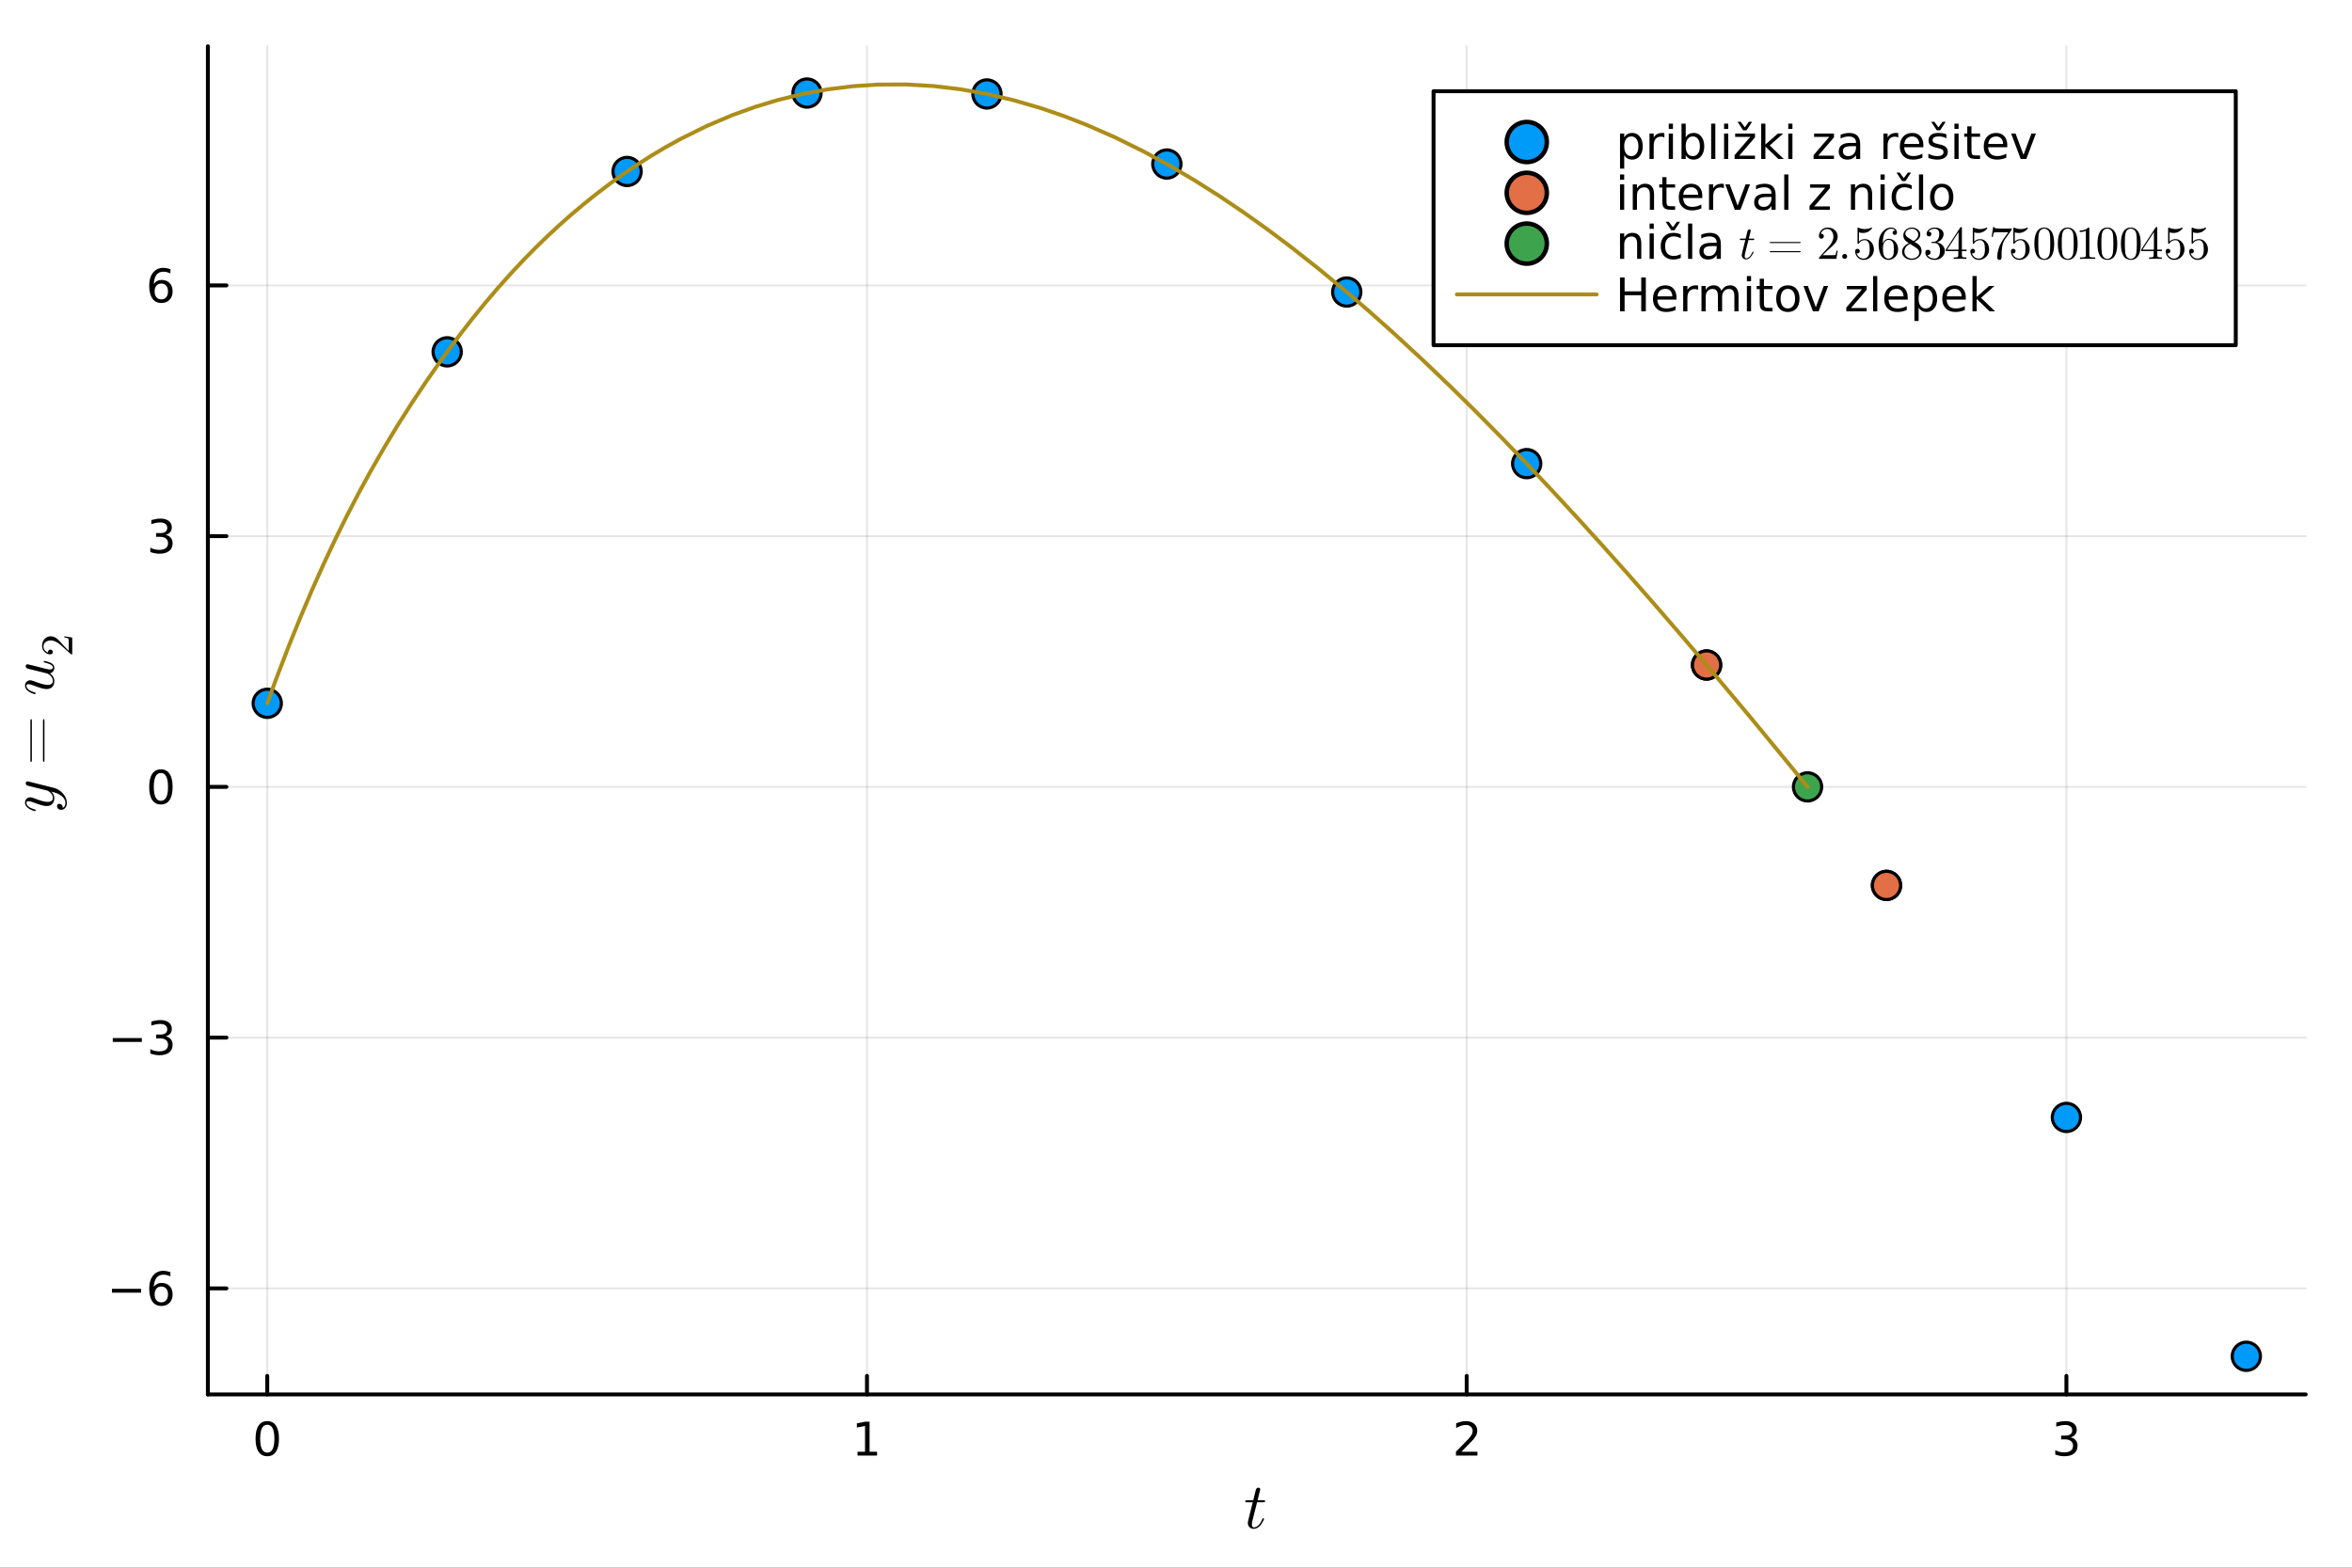 <?xml version="1.0" encoding="utf-8"?>
<svg xmlns="http://www.w3.org/2000/svg" xmlns:xlink="http://www.w3.org/1999/xlink" width="600" height="400" viewBox="0 0 2400 1600">
<rect x="0" y="0" width="2400" height="1600" fill="#333333" stroke="none"/>
<defs>
  <clipPath id="clip080">
    <rect x="0" y="0" width="2400" height="1600"/>
  </clipPath>
</defs>
<path clip-path="url(#clip080)" d="M0 1600 L2400 1600 L2400 0 L0 0  Z" fill="#ffffff" fill-rule="evenodd" fill-opacity="1"/>
<defs>
  <clipPath id="clip081">
    <rect x="480" y="0" width="1681" height="1600"/>
  </clipPath>
</defs>
<path clip-path="url(#clip080)" d="M212.135 1423.18 L2352.76 1423.18 L2352.76 47.244 L212.135 47.244  Z" fill="#ffffff" fill-rule="evenodd" fill-opacity="1"/>
<defs>
  <clipPath id="clip082">
    <rect x="212" y="47" width="2142" height="1377"/>
  </clipPath>
</defs>
<polyline clip-path="url(#clip082)" style="stroke:#000000; stroke-linecap:round; stroke-linejoin:round; stroke-width:2; stroke-opacity:0.1; fill:none" points="272.718,1423.18 272.718,47.244 "/>
<polyline clip-path="url(#clip082)" style="stroke:#000000; stroke-linecap:round; stroke-linejoin:round; stroke-width:2; stroke-opacity:0.1; fill:none" points="884.674,1423.18 884.674,47.244 "/>
<polyline clip-path="url(#clip082)" style="stroke:#000000; stroke-linecap:round; stroke-linejoin:round; stroke-width:2; stroke-opacity:0.1; fill:none" points="1496.63,1423.18 1496.63,47.244 "/>
<polyline clip-path="url(#clip082)" style="stroke:#000000; stroke-linecap:round; stroke-linejoin:round; stroke-width:2; stroke-opacity:0.1; fill:none" points="2108.59,1423.18 2108.59,47.244 "/>
<polyline clip-path="url(#clip080)" style="stroke:#000000; stroke-linecap:round; stroke-linejoin:round; stroke-width:4; stroke-opacity:1; fill:none" points="212.135,1423.18 2352.76,1423.18 "/>
<polyline clip-path="url(#clip080)" style="stroke:#000000; stroke-linecap:round; stroke-linejoin:round; stroke-width:4; stroke-opacity:1; fill:none" points="272.718,1423.18 272.718,1404.28 "/>
<polyline clip-path="url(#clip080)" style="stroke:#000000; stroke-linecap:round; stroke-linejoin:round; stroke-width:4; stroke-opacity:1; fill:none" points="884.674,1423.18 884.674,1404.28 "/>
<polyline clip-path="url(#clip080)" style="stroke:#000000; stroke-linecap:round; stroke-linejoin:round; stroke-width:4; stroke-opacity:1; fill:none" points="1496.63,1423.18 1496.63,1404.28 "/>
<polyline clip-path="url(#clip080)" style="stroke:#000000; stroke-linecap:round; stroke-linejoin:round; stroke-width:4; stroke-opacity:1; fill:none" points="2108.59,1423.18 2108.59,1404.28 "/>
<path clip-path="url(#clip080)" d="M272.718 1454.1 Q269.107 1454.1 267.279 1457.66 Q265.473 1461.2 265.473 1468.33 Q265.473 1475.44 267.279 1479.01 Q269.107 1482.55 272.718 1482.55 Q276.353 1482.55 278.158 1479.01 Q279.987 1475.44 279.987 1468.33 Q279.987 1461.2 278.158 1457.66 Q276.353 1454.1 272.718 1454.1 M272.718 1450.39 Q278.529 1450.39 281.584 1455 Q284.663 1459.58 284.663 1468.33 Q284.663 1477.06 281.584 1481.67 Q278.529 1486.25 272.718 1486.25 Q266.908 1486.25 263.83 1481.67 Q260.774 1477.06 260.774 1468.33 Q260.774 1459.58 263.83 1455 Q266.908 1450.39 272.718 1450.39 Z" fill="#000000" fill-rule="nonzero" fill-opacity="1" /><path clip-path="url(#clip080)" d="M875.056 1481.64 L882.695 1481.64 L882.695 1455.28 L874.385 1456.95 L874.385 1452.69 L882.649 1451.02 L887.325 1451.02 L887.325 1481.64 L894.963 1481.64 L894.963 1485.58 L875.056 1485.58 L875.056 1481.64 Z" fill="#000000" fill-rule="nonzero" fill-opacity="1" /><path clip-path="url(#clip080)" d="M1491.28 1481.64 L1507.6 1481.64 L1507.6 1485.58 L1485.66 1485.58 L1485.66 1481.64 Q1488.32 1478.89 1492.9 1474.26 Q1497.51 1469.61 1498.69 1468.27 Q1500.94 1465.74 1501.82 1464.01 Q1502.72 1462.25 1502.72 1460.56 Q1502.72 1457.8 1500.77 1456.07 Q1498.85 1454.33 1495.75 1454.33 Q1493.55 1454.33 1491.1 1455.09 Q1488.67 1455.86 1485.89 1457.41 L1485.89 1452.69 Q1488.71 1451.55 1491.17 1450.97 Q1493.62 1450.39 1495.66 1450.39 Q1501.03 1450.39 1504.22 1453.08 Q1507.42 1455.77 1507.42 1460.26 Q1507.42 1462.39 1506.61 1464.31 Q1505.82 1466.2 1503.71 1468.8 Q1503.13 1469.47 1500.03 1472.69 Q1496.93 1475.88 1491.28 1481.64 Z" fill="#000000" fill-rule="nonzero" fill-opacity="1" /><path clip-path="url(#clip080)" d="M2112.83 1466.95 Q2116.19 1467.66 2118.06 1469.93 Q2119.96 1472.2 2119.96 1475.53 Q2119.96 1480.65 2116.44 1483.45 Q2112.93 1486.25 2106.44 1486.25 Q2104.27 1486.25 2101.95 1485.81 Q2099.66 1485.39 2097.21 1484.54 L2097.21 1480.02 Q2099.15 1481.16 2101.47 1481.74 Q2103.78 1482.32 2106.31 1482.32 Q2110.7 1482.32 2113 1480.58 Q2115.31 1478.84 2115.31 1475.53 Q2115.31 1472.48 2113.16 1470.77 Q2111.03 1469.03 2107.21 1469.03 L2103.18 1469.03 L2103.18 1465.19 L2107.39 1465.19 Q2110.84 1465.19 2112.67 1463.82 Q2114.5 1462.43 2114.5 1459.84 Q2114.5 1457.18 2112.6 1455.77 Q2110.73 1454.33 2107.21 1454.33 Q2105.29 1454.33 2103.09 1454.75 Q2100.89 1455.16 2098.25 1456.04 L2098.25 1451.88 Q2100.91 1451.14 2103.23 1450.77 Q2105.56 1450.39 2107.62 1450.39 Q2112.95 1450.39 2116.05 1452.83 Q2119.15 1455.23 2119.15 1459.35 Q2119.15 1462.22 2117.51 1464.21 Q2115.87 1466.18 2112.83 1466.95 Z" fill="#000000" fill-rule="nonzero" fill-opacity="1" /><path clip-path="url(#clip080)" d="M1290.92 1531.91 Q1290.92 1532.81 1290.5 1533.04 Q1290.08 1533.23 1288.92 1533.23 L1282.74 1533.23 L1277.84 1552.69 Q1277.45 1554.39 1277.45 1555.84 Q1277.45 1557.45 1277.94 1558.16 Q1278.45 1558.87 1279.52 1558.87 Q1281.61 1558.87 1283.86 1556.97 Q1286.15 1555.07 1288.08 1550.43 Q1288.34 1549.82 1288.47 1549.69 Q1288.63 1549.53 1289.05 1549.53 Q1289.85 1549.53 1289.85 1550.17 Q1289.85 1550.4 1289.4 1551.43 Q1288.98 1552.46 1288.05 1553.97 Q1287.15 1555.49 1285.96 1556.9 Q1284.8 1558.32 1283.03 1559.35 Q1281.25 1560.35 1279.35 1560.35 Q1276.68 1560.35 1274.97 1558.64 Q1273.3 1556.94 1273.3 1554.26 Q1273.3 1553.39 1273.98 1550.62 Q1274.65 1547.82 1278.32 1533.23 L1272.49 1533.23 Q1271.69 1533.23 1271.37 1533.2 Q1271.08 1533.17 1270.85 1533.01 Q1270.66 1532.81 1270.66 1532.43 Q1270.66 1531.82 1270.92 1531.56 Q1271.17 1531.27 1271.5 1531.24 Q1271.85 1531.17 1272.66 1531.17 L1278.84 1531.17 L1281.42 1520.71 Q1281.67 1519.67 1282.32 1519.09 Q1282.99 1518.48 1283.38 1518.42 Q1283.77 1518.32 1284.06 1518.32 Q1284.93 1518.32 1285.44 1518.81 Q1285.96 1519.26 1285.96 1520.09 Q1285.96 1520.54 1283.25 1531.17 L1289.05 1531.17 Q1289.79 1531.17 1290.08 1531.2 Q1290.4 1531.24 1290.66 1531.4 Q1290.92 1531.56 1290.92 1531.91 Z" fill="#000000" fill-rule="nonzero" fill-opacity="1" /><polyline clip-path="url(#clip082)" style="stroke:#000000; stroke-linecap:round; stroke-linejoin:round; stroke-width:2; stroke-opacity:0.1; fill:none" points="212.135,1314.93 2352.76,1314.93 "/>
<polyline clip-path="url(#clip082)" style="stroke:#000000; stroke-linecap:round; stroke-linejoin:round; stroke-width:2; stroke-opacity:0.1; fill:none" points="212.135,1059.02 2352.76,1059.02 "/>
<polyline clip-path="url(#clip082)" style="stroke:#000000; stroke-linecap:round; stroke-linejoin:round; stroke-width:2; stroke-opacity:0.1; fill:none" points="212.135,803.105 2352.76,803.105 "/>
<polyline clip-path="url(#clip082)" style="stroke:#000000; stroke-linecap:round; stroke-linejoin:round; stroke-width:2; stroke-opacity:0.1; fill:none" points="212.135,547.193 2352.76,547.193 "/>
<polyline clip-path="url(#clip082)" style="stroke:#000000; stroke-linecap:round; stroke-linejoin:round; stroke-width:2; stroke-opacity:0.1; fill:none" points="212.135,291.282 2352.76,291.282 "/>
<polyline clip-path="url(#clip080)" style="stroke:#000000; stroke-linecap:round; stroke-linejoin:round; stroke-width:4; stroke-opacity:1; fill:none" points="212.135,1423.18 212.135,47.244 "/>
<polyline clip-path="url(#clip080)" style="stroke:#000000; stroke-linecap:round; stroke-linejoin:round; stroke-width:4; stroke-opacity:1; fill:none" points="212.135,1314.93 231.032,1314.93 "/>
<polyline clip-path="url(#clip080)" style="stroke:#000000; stroke-linecap:round; stroke-linejoin:round; stroke-width:4; stroke-opacity:1; fill:none" points="212.135,1059.02 231.032,1059.02 "/>
<polyline clip-path="url(#clip080)" style="stroke:#000000; stroke-linecap:round; stroke-linejoin:round; stroke-width:4; stroke-opacity:1; fill:none" points="212.135,803.105 231.032,803.105 "/>
<polyline clip-path="url(#clip080)" style="stroke:#000000; stroke-linecap:round; stroke-linejoin:round; stroke-width:4; stroke-opacity:1; fill:none" points="212.135,547.193 231.032,547.193 "/>
<polyline clip-path="url(#clip080)" style="stroke:#000000; stroke-linecap:round; stroke-linejoin:round; stroke-width:4; stroke-opacity:1; fill:none" points="212.135,291.282 231.032,291.282 "/>
<path clip-path="url(#clip080)" d="M114.26 1315.38 L143.936 1315.38 L143.936 1319.31 L114.26 1319.31 L114.26 1315.38 Z" fill="#000000" fill-rule="nonzero" fill-opacity="1" /><path clip-path="url(#clip080)" d="M164.607 1313.06 Q161.459 1313.06 159.607 1315.22 Q157.778 1317.37 157.778 1321.12 Q157.778 1324.85 159.607 1327.02 Q161.459 1329.18 164.607 1329.18 Q167.755 1329.18 169.584 1327.02 Q171.436 1324.85 171.436 1321.12 Q171.436 1317.37 169.584 1315.22 Q167.755 1313.06 164.607 1313.06 M173.889 1298.41 L173.889 1302.67 Q172.13 1301.84 170.325 1301.4 Q168.542 1300.96 166.783 1300.96 Q162.153 1300.96 159.7 1304.08 Q157.269 1307.21 156.922 1313.53 Q158.288 1311.51 160.348 1310.45 Q162.408 1309.36 164.885 1309.36 Q170.093 1309.36 173.102 1312.53 Q176.135 1315.68 176.135 1321.12 Q176.135 1326.44 172.987 1329.66 Q169.839 1332.88 164.607 1332.88 Q158.612 1332.88 155.44 1328.3 Q152.269 1323.69 152.269 1314.96 Q152.269 1306.77 156.158 1301.91 Q160.047 1297.02 166.598 1297.02 Q168.357 1297.02 170.139 1297.37 Q171.945 1297.72 173.889 1298.41 Z" fill="#000000" fill-rule="nonzero" fill-opacity="1" /><path clip-path="url(#clip080)" d="M115.07 1059.47 L144.746 1059.47 L144.746 1063.4 L115.07 1063.4 L115.07 1059.47 Z" fill="#000000" fill-rule="nonzero" fill-opacity="1" /><path clip-path="url(#clip080)" d="M169.005 1057.66 Q172.362 1058.38 174.237 1060.65 Q176.135 1062.92 176.135 1066.25 Q176.135 1071.37 172.616 1074.17 Q169.098 1076.97 162.616 1076.97 Q160.44 1076.97 158.126 1076.53 Q155.834 1076.11 153.38 1075.25 L153.38 1070.74 Q155.325 1071.88 157.64 1072.45 Q159.954 1073.03 162.477 1073.03 Q166.876 1073.03 169.167 1071.3 Q171.482 1069.56 171.482 1066.25 Q171.482 1063.19 169.329 1061.48 Q167.2 1059.75 163.38 1059.75 L159.353 1059.75 L159.353 1055.9 L163.565 1055.9 Q167.015 1055.9 168.843 1054.54 Q170.672 1053.15 170.672 1050.56 Q170.672 1047.89 168.774 1046.48 Q166.899 1045.05 163.38 1045.05 Q161.459 1045.05 159.26 1045.46 Q157.061 1045.88 154.422 1046.76 L154.422 1042.59 Q157.084 1041.85 159.399 1041.48 Q161.737 1041.11 163.797 1041.11 Q169.121 1041.11 172.223 1043.54 Q175.325 1045.95 175.325 1050.07 Q175.325 1052.94 173.681 1054.93 Q172.038 1056.9 169.005 1057.66 Z" fill="#000000" fill-rule="nonzero" fill-opacity="1" /><path clip-path="url(#clip080)" d="M164.19 788.904 Q160.579 788.904 158.751 792.468 Q156.945 796.01 156.945 803.14 Q156.945 810.246 158.751 813.811 Q160.579 817.353 164.19 817.353 Q167.825 817.353 169.63 813.811 Q171.459 810.246 171.459 803.14 Q171.459 796.01 169.63 792.468 Q167.825 788.904 164.19 788.904 M164.19 785.2 Q170.001 785.2 173.056 789.806 Q176.135 794.39 176.135 803.14 Q176.135 811.867 173.056 816.473 Q170.001 821.056 164.19 821.056 Q158.38 821.056 155.302 816.473 Q152.246 811.867 152.246 803.14 Q152.246 794.39 155.302 789.806 Q158.38 785.2 164.19 785.2 Z" fill="#000000" fill-rule="nonzero" fill-opacity="1" /><path clip-path="url(#clip080)" d="M169.005 545.839 Q172.362 546.557 174.237 548.825 Q176.135 551.094 176.135 554.427 Q176.135 559.543 172.616 562.344 Q169.098 565.145 162.616 565.145 Q160.44 565.145 158.126 564.705 Q155.834 564.288 153.38 563.432 L153.38 558.918 Q155.325 560.052 157.64 560.631 Q159.954 561.209 162.477 561.209 Q166.876 561.209 169.167 559.473 Q171.482 557.737 171.482 554.427 Q171.482 551.372 169.329 549.659 Q167.2 547.922 163.38 547.922 L159.353 547.922 L159.353 544.08 L163.565 544.08 Q167.015 544.08 168.843 542.714 Q170.672 541.325 170.672 538.733 Q170.672 536.071 168.774 534.659 Q166.899 533.223 163.38 533.223 Q161.459 533.223 159.26 533.64 Q157.061 534.057 154.422 534.936 L154.422 530.77 Q157.084 530.029 159.399 529.659 Q161.737 529.288 163.797 529.288 Q169.121 529.288 172.223 531.719 Q175.325 534.126 175.325 538.247 Q175.325 541.117 173.681 543.108 Q172.038 545.075 169.005 545.839 Z" fill="#000000" fill-rule="nonzero" fill-opacity="1" /><path clip-path="url(#clip080)" d="M164.607 289.418 Q161.459 289.418 159.607 291.571 Q157.778 293.724 157.778 297.474 Q157.778 301.201 159.607 303.376 Q161.459 305.529 164.607 305.529 Q167.755 305.529 169.584 303.376 Q171.436 301.201 171.436 297.474 Q171.436 293.724 169.584 291.571 Q167.755 289.418 164.607 289.418 M173.889 274.766 L173.889 279.025 Q172.13 278.191 170.325 277.752 Q168.542 277.312 166.783 277.312 Q162.153 277.312 159.7 280.437 Q157.269 283.562 156.922 289.881 Q158.288 287.867 160.348 286.803 Q162.408 285.715 164.885 285.715 Q170.093 285.715 173.102 288.886 Q176.135 292.034 176.135 297.474 Q176.135 302.798 172.987 306.015 Q169.839 309.233 164.607 309.233 Q158.612 309.233 155.44 304.65 Q152.269 300.043 152.269 291.316 Q152.269 283.122 156.158 278.261 Q160.047 273.377 166.598 273.377 Q168.357 273.377 170.139 273.724 Q171.945 274.071 173.889 274.766 Z" fill="#000000" fill-rule="nonzero" fill-opacity="1" /><path clip-path="url(#clip080)" d="M28.046 797.441 Q28.497 797.441 29.56 797.731 L54.745 804.043 Q60.348 805.428 64.278 809.937 Q68.207 814.413 68.207 819.502 Q68.207 822.561 66.564 824.526 Q64.954 826.49 62.474 826.49 Q60.284 826.49 59.221 825.331 Q58.191 824.172 58.191 822.787 Q58.191 822.336 58.319 821.853 Q58.448 821.37 58.996 820.854 Q59.543 820.339 60.477 820.339 Q61.991 820.339 63.182 821.66 Q63.73 822.304 63.859 822.916 Q63.988 823.495 63.988 824.494 Q64.889 824.107 65.501 823.399 Q66.113 822.69 66.339 821.885 Q66.596 821.08 66.661 820.565 Q66.757 820.017 66.757 819.502 Q66.757 815.379 62.603 812.223 Q61.347 811.289 60.091 810.613 Q58.867 809.904 57.353 809.389 Q55.872 808.874 55.067 808.648 Q54.261 808.391 52.426 807.94 Q55.421 810.935 55.421 814.606 Q55.421 816.152 55.002 817.537 Q54.584 818.89 53.714 820.081 Q52.812 821.273 51.234 821.982 Q49.656 822.658 47.563 822.658 Q45.34 822.658 42.313 821.788 Q39.286 820.919 33.714 818.825 Q30.59 817.698 29.076 817.698 Q28.336 817.698 27.885 817.859 Q27.402 818.02 27.241 818.342 Q27.048 818.664 27.015 818.858 Q26.983 819.019 26.983 819.341 Q26.983 821.241 28.916 823.012 Q30.848 824.783 35.163 826.007 Q35.969 826.265 36.162 826.426 Q36.355 826.587 36.355 827.07 Q36.323 827.875 35.679 827.875 Q35.421 827.875 34.423 827.585 Q33.392 827.296 31.878 826.619 Q30.333 825.911 28.948 824.944 Q27.531 823.978 26.532 822.465 Q25.534 820.919 25.534 819.147 Q25.534 816.732 27.112 815.251 Q28.658 813.737 30.945 813.737 Q31.878 813.737 32.716 813.995 Q33.521 814.22 35.679 815.057 Q44.374 818.439 48.626 818.439 Q49.656 818.439 50.526 818.278 Q51.363 818.085 52.2 817.666 Q53.005 817.247 53.489 816.41 Q53.94 815.54 53.94 814.349 Q53.94 812.835 53.231 811.418 Q52.49 809.969 51.492 809.067 Q50.493 808.133 49.656 807.586 Q48.786 807.006 48.336 806.877 L36.484 803.914 L31.202 802.594 Q28.336 801.982 27.627 801.692 Q26.951 801.305 26.597 800.629 Q26.242 799.953 26.242 799.373 Q26.242 798.568 26.726 798.02 Q27.209 797.441 28.046 797.441 Z" fill="#000000" fill-rule="nonzero" fill-opacity="1" /><path clip-path="url(#clip080)" d="M44.664 777.578 Q43.859 777.514 43.859 776.258 L43.859 735.84 Q43.859 733.939 44.6 733.907 Q45.405 733.907 45.373 735.711 L45.373 775.807 Q45.405 777.578 44.664 777.578 M31.782 777.578 Q30.977 777.578 31.009 776.194 L31.009 735.904 Q31.009 733.939 31.782 733.907 Q32.523 733.907 32.523 735.582 L32.523 776.258 Q32.523 777.578 31.782 777.578 Z" fill="#000000" fill-rule="nonzero" fill-opacity="1" /><path clip-path="url(#clip080)" d="M45.244 674.549 Q49.398 675.386 51.782 676.513 Q55.421 678.349 55.421 681.409 Q55.421 683.534 54.229 685.144 Q53.005 686.723 50.977 687.27 Q51.782 687.882 52.329 688.429 Q52.877 688.945 53.714 689.943 Q54.519 690.942 54.97 692.294 Q55.421 693.615 55.421 695.128 Q55.421 696.288 55.196 697.35 Q55.002 698.413 54.455 699.54 Q53.875 700.635 53.005 701.441 Q52.136 702.214 50.719 702.729 Q49.302 703.244 47.498 703.244 Q45.244 703.244 42.184 702.375 Q39.125 701.473 33.65 699.412 Q30.751 698.284 29.141 698.284 Q28.4 698.284 27.917 698.445 Q27.434 698.607 27.273 698.929 Q27.08 699.218 27.048 699.412 Q26.983 699.605 26.983 699.927 Q26.983 701.924 29.012 703.663 Q31.041 705.402 35.163 706.594 Q35.969 706.851 36.162 707.012 Q36.355 707.173 36.355 707.656 Q36.323 708.462 35.679 708.462 Q35.421 708.462 34.423 708.172 Q33.392 707.882 31.878 707.205 Q30.333 706.497 28.948 705.531 Q27.531 704.565 26.532 703.051 Q25.534 701.505 25.534 699.734 Q25.534 697.318 27.112 695.837 Q28.658 694.323 30.945 694.323 Q32.361 694.323 35.099 695.45 Q44.6 699.025 48.561 699.025 Q53.94 699.025 53.94 694.935 Q53.94 693.582 53.392 692.326 Q52.844 691.038 52.072 690.201 Q51.299 689.363 50.461 688.719 Q49.624 688.043 49.076 687.753 Q48.529 687.431 48.4 687.399 L28.561 682.471 Q27.788 682.278 27.273 681.924 Q26.726 681.537 26.532 681.087 Q26.339 680.636 26.307 680.378 Q26.242 680.12 26.242 679.895 Q26.242 679.09 26.726 678.542 Q27.209 677.963 28.046 677.963 Q28.207 677.963 28.98 678.156 Q29.721 678.317 30.816 678.574 Q31.878 678.832 32.458 678.961 Q36.516 679.992 36.935 680.088 L44.052 681.924 Q44.471 682.021 45.824 682.343 Q47.176 682.632 47.885 682.793 Q48.561 682.954 49.495 683.116 Q50.397 683.244 50.912 683.244 Q52.522 683.244 53.231 682.761 Q53.94 682.278 53.94 681.215 Q53.94 680.217 53.263 679.444 Q52.555 678.639 51.202 678.027 Q49.817 677.415 48.69 677.061 Q47.563 676.707 45.791 676.256 Q45.018 676.095 44.825 675.966 Q44.6 675.805 44.6 675.354 Q44.6 674.549 45.244 674.549 Z" fill="#000000" fill-rule="nonzero" fill-opacity="1" /><path clip-path="url(#clip080)" d="M73.691 667.843 Q72.857 667.843 72.609 667.776 Q72.361 667.686 71.978 667.325 L62.103 658.465 Q56.648 653.618 51.891 653.618 Q48.802 653.618 46.593 655.241 Q44.384 656.842 44.384 659.795 Q44.384 661.824 45.624 663.537 Q46.864 665.251 49.073 666.04 Q49.028 665.905 49.028 665.431 Q49.028 664.281 49.749 663.65 Q50.471 662.996 51.44 662.996 Q52.68 662.996 53.289 663.808 Q53.875 664.597 53.875 665.386 Q53.875 665.702 53.807 666.13 Q53.74 666.536 53.108 667.19 Q52.455 667.843 51.305 667.843 Q48.081 667.843 45.511 665.409 Q42.941 662.951 42.941 659.209 Q42.941 654.971 45.466 652.198 Q47.968 649.402 51.891 649.402 Q53.266 649.402 54.529 649.831 Q55.769 650.236 56.738 650.8 Q57.707 651.341 59.263 652.829 Q60.818 654.317 61.923 655.512 Q63.028 656.707 65.372 659.389 L70.129 664.281 L70.129 655.963 Q70.129 651.905 69.769 651.589 Q69.115 651.138 65.665 650.575 L65.665 649.402 L73.691 650.71 L73.691 667.843 Z" fill="#000000" fill-rule="nonzero" fill-opacity="1" /><circle clip-path="url(#clip082)" cx="272.718" cy="717.801" r="14.4" fill="#009af9" fill-rule="evenodd" fill-opacity="1" stroke="#000000" stroke-opacity="1" stroke-width="3.2"/>
<circle clip-path="url(#clip082)" cx="456.305" cy="359.089" r="14.4" fill="#009af9" fill-rule="evenodd" fill-opacity="1" stroke="#000000" stroke-opacity="1" stroke-width="3.2"/>
<circle clip-path="url(#clip082)" cx="639.892" cy="175.014" r="14.4" fill="#009af9" fill-rule="evenodd" fill-opacity="1" stroke="#000000" stroke-opacity="1" stroke-width="3.2"/>
<circle clip-path="url(#clip082)" cx="823.479" cy="94.97" r="14.4" fill="#009af9" fill-rule="evenodd" fill-opacity="1" stroke="#000000" stroke-opacity="1" stroke-width="3.2"/>
<circle clip-path="url(#clip082)" cx="1007.07" cy="95.898" r="14.4" fill="#009af9" fill-rule="evenodd" fill-opacity="1" stroke="#000000" stroke-opacity="1" stroke-width="3.2"/>
<circle clip-path="url(#clip082)" cx="1190.65" cy="167.419" r="14.4" fill="#009af9" fill-rule="evenodd" fill-opacity="1" stroke="#000000" stroke-opacity="1" stroke-width="3.2"/>
<circle clip-path="url(#clip082)" cx="1374.24" cy="298.048" r="14.4" fill="#009af9" fill-rule="evenodd" fill-opacity="1" stroke="#000000" stroke-opacity="1" stroke-width="3.2"/>
<circle clip-path="url(#clip082)" cx="1557.83" cy="473.17" r="14.4" fill="#009af9" fill-rule="evenodd" fill-opacity="1" stroke="#000000" stroke-opacity="1" stroke-width="3.2"/>
<circle clip-path="url(#clip082)" cx="1741.41" cy="678.715" r="14.4" fill="#009af9" fill-rule="evenodd" fill-opacity="1" stroke="#000000" stroke-opacity="1" stroke-width="3.2"/>
<circle clip-path="url(#clip082)" cx="1925" cy="903.667" r="14.4" fill="#009af9" fill-rule="evenodd" fill-opacity="1" stroke="#000000" stroke-opacity="1" stroke-width="3.2"/>
<circle clip-path="url(#clip082)" cx="2108.59" cy="1140.45" r="14.4" fill="#009af9" fill-rule="evenodd" fill-opacity="1" stroke="#000000" stroke-opacity="1" stroke-width="3.2"/>
<circle clip-path="url(#clip082)" cx="2292.17" cy="1384.24" r="14.4" fill="#009af9" fill-rule="evenodd" fill-opacity="1" stroke="#000000" stroke-opacity="1" stroke-width="3.2"/>
<circle clip-path="url(#clip082)" cx="1741.41" cy="678.715" r="14.4" fill="#e26f46" fill-rule="evenodd" fill-opacity="1" stroke="#000000" stroke-opacity="1" stroke-width="3.2"/>
<circle clip-path="url(#clip082)" cx="1925" cy="903.667" r="14.4" fill="#e26f46" fill-rule="evenodd" fill-opacity="1" stroke="#000000" stroke-opacity="1" stroke-width="3.2"/>
<circle clip-path="url(#clip082)" cx="1844.43" cy="803.109" r="14.4" fill="#3da44d" fill-rule="evenodd" fill-opacity="1" stroke="#000000" stroke-opacity="1" stroke-width="3.2"/>
<polyline clip-path="url(#clip082)" style="stroke:#ac8d18; stroke-linecap:round; stroke-linejoin:round; stroke-width:4; stroke-opacity:1; fill:none" points="272.718,717.801 275.277,710.708 277.835,703.692 280.393,696.751 282.951,689.887 294.778,659.108 306.605,629.85 318.432,602.036 330.259,575.593 342.086,550.443 353.913,526.512 365.74,503.725 377.567,482.005 391.782,457.207 405.998,433.712 420.213,411.389 434.428,390.108 446.446,372.831 458.465,356.128 470.484,340.048 482.503,324.625 495.558,308.595 508.614,293.296 521.67,278.706 534.725,264.802 546.761,252.571 558.798,240.885 570.834,229.728 582.87,219.079 595.774,208.209 608.678,197.882 621.582,188.076 634.486,178.769 649.437,168.589 664.387,159.057 679.338,150.164 694.288,141.9 720.861,128.726 747.434,117.436 770.736,109.036 794.037,101.994 819.443,95.812 844.848,91.15 870.404,87.981 895.96,86.313 924.216,86.186 952.472,87.829 979.356,91.007 1006.24,95.729 1034.19,102.252 1062.15,110.39 1085.68,118.463 1109.21,127.626 1137.94,140.257 1166.67,154.433 1192.99,168.738 1219.3,184.264 1243.61,199.65 1267.92,216.005 1292.54,233.524 1317.16,251.962 1344.75,273.676 1372.35,296.447 1397.35,317.953 1422.35,340.247 1450.98,366.695 1479.61,394.073 1506.12,420.204 1532.62,447.041 1558.76,474.147 1584.89,501.859 1610.26,529.315 1635.64,557.282 1661.65,586.451 1687.66,616.094 1716.15,649.075 1744.65,682.543 1786.05,731.959 1827.45,782.245 1835.94,792.661 1844.43,803.109 "/>
<path clip-path="url(#clip080)" d="M1462.8 352.309 L2281.4 352.309 L2281.4 93.109 L1462.8 93.109  Z" fill="#ffffff" fill-rule="evenodd" fill-opacity="1"/>
<polyline clip-path="url(#clip080)" style="stroke:#000000; stroke-linecap:round; stroke-linejoin:round; stroke-width:4; stroke-opacity:1; fill:none" points="1462.8,352.309 2281.4,352.309 2281.4,93.109 1462.8,93.109 1462.8,352.309 "/>
<circle clip-path="url(#clip080)" cx="1557.94" cy="144.949" r="20.48" fill="#009af9" fill-rule="evenodd" fill-opacity="1" stroke="#000000" stroke-opacity="1" stroke-width="4.551"/>
<path clip-path="url(#clip080)" d="M1657.36 158.34 L1657.36 172.09 L1653.08 172.09 L1653.08 136.303 L1657.36 136.303 L1657.36 140.238 Q1658.7 137.923 1660.74 136.812 Q1662.8 135.678 1665.65 135.678 Q1670.37 135.678 1673.31 139.428 Q1676.27 143.178 1676.27 149.289 Q1676.27 155.4 1673.31 159.15 Q1670.37 162.9 1665.65 162.9 Q1662.8 162.9 1660.74 161.789 Q1658.7 160.655 1657.36 158.34 M1671.85 149.289 Q1671.85 144.59 1669.9 141.928 Q1667.98 139.243 1664.6 139.243 Q1661.22 139.243 1659.28 141.928 Q1657.36 144.59 1657.36 149.289 Q1657.36 153.988 1659.28 156.673 Q1661.22 159.335 1664.6 159.335 Q1667.98 159.335 1669.9 156.673 Q1671.85 153.988 1671.85 149.289 Z" fill="#000000" fill-rule="nonzero" fill-opacity="1" /><path clip-path="url(#clip080)" d="M1698.35 140.284 Q1697.64 139.868 1696.78 139.682 Q1695.95 139.474 1694.93 139.474 Q1691.32 139.474 1689.37 141.835 Q1687.45 144.173 1687.45 148.571 L1687.45 162.229 L1683.17 162.229 L1683.17 136.303 L1687.45 136.303 L1687.45 140.331 Q1688.79 137.969 1690.95 136.835 Q1693.1 135.678 1696.18 135.678 Q1696.62 135.678 1697.15 135.747 Q1697.68 135.794 1698.33 135.909 L1698.35 140.284 Z" fill="#000000" fill-rule="nonzero" fill-opacity="1" /><path clip-path="url(#clip080)" d="M1702.82 136.303 L1707.08 136.303 L1707.08 162.229 L1702.82 162.229 L1702.82 136.303 M1702.82 126.21 L1707.08 126.21 L1707.08 131.604 L1702.82 131.604 L1702.82 126.21 Z" fill="#000000" fill-rule="nonzero" fill-opacity="1" /><path clip-path="url(#clip080)" d="M1734.6 149.289 Q1734.6 144.59 1732.66 141.928 Q1730.74 139.243 1727.36 139.243 Q1723.98 139.243 1722.03 141.928 Q1720.11 144.59 1720.11 149.289 Q1720.11 153.988 1722.03 156.673 Q1723.98 159.335 1727.36 159.335 Q1730.74 159.335 1732.66 156.673 Q1734.6 153.988 1734.6 149.289 M1720.11 140.238 Q1721.46 137.923 1723.49 136.812 Q1725.55 135.678 1728.4 135.678 Q1733.12 135.678 1736.06 139.428 Q1739.02 143.178 1739.02 149.289 Q1739.02 155.4 1736.06 159.15 Q1733.12 162.9 1728.4 162.9 Q1725.55 162.9 1723.49 161.789 Q1721.46 160.655 1720.11 158.34 L1720.11 162.229 L1715.83 162.229 L1715.83 126.21 L1720.11 126.21 L1720.11 140.238 Z" fill="#000000" fill-rule="nonzero" fill-opacity="1" /><path clip-path="url(#clip080)" d="M1746.08 126.21 L1750.34 126.21 L1750.34 162.229 L1746.08 162.229 L1746.08 126.21 Z" fill="#000000" fill-rule="nonzero" fill-opacity="1" /><path clip-path="url(#clip080)" d="M1759.26 136.303 L1763.52 136.303 L1763.52 162.229 L1759.26 162.229 L1759.26 136.303 M1759.26 126.21 L1763.52 126.21 L1763.52 131.604 L1759.26 131.604 L1759.26 126.21 Z" fill="#000000" fill-rule="nonzero" fill-opacity="1" /><path clip-path="url(#clip080)" d="M1770.58 136.303 L1790.81 136.303 L1790.81 140.192 L1774.79 158.826 L1790.81 158.826 L1790.81 162.229 L1770 162.229 L1770 158.34 L1786.02 139.706 L1770.58 139.706 L1770.58 136.303 M1778.72 133.016 L1773.05 124.312 L1776.27 124.312 L1780.44 129.983 L1784.6 124.312 L1787.82 124.312 L1782.15 133.016 L1778.72 133.016 Z" fill="#000000" fill-rule="nonzero" fill-opacity="1" /><path clip-path="url(#clip080)" d="M1797.15 126.21 L1801.43 126.21 L1801.43 147.483 L1814.14 136.303 L1819.58 136.303 L1805.83 148.432 L1820.16 162.229 L1814.6 162.229 L1801.43 149.567 L1801.43 162.229 L1797.15 162.229 L1797.15 126.21 Z" fill="#000000" fill-rule="nonzero" fill-opacity="1" /><path clip-path="url(#clip080)" d="M1824.76 136.303 L1829.02 136.303 L1829.02 162.229 L1824.76 162.229 L1824.76 136.303 M1824.76 126.21 L1829.02 126.21 L1829.02 131.604 L1824.76 131.604 L1824.76 126.21 Z" fill="#000000" fill-rule="nonzero" fill-opacity="1" /><path clip-path="url(#clip080)" d="M1851.15 136.303 L1871.39 136.303 L1871.39 140.192 L1855.37 158.826 L1871.39 158.826 L1871.39 162.229 L1850.57 162.229 L1850.57 158.34 L1866.59 139.706 L1851.15 139.706 L1851.15 136.303 Z" fill="#000000" fill-rule="nonzero" fill-opacity="1" /><path clip-path="url(#clip080)" d="M1889.67 149.196 Q1884.51 149.196 1882.52 150.377 Q1880.53 151.557 1880.53 154.405 Q1880.53 156.673 1882.01 158.016 Q1883.51 159.335 1886.08 159.335 Q1889.63 159.335 1891.76 156.835 Q1893.91 154.312 1893.91 150.145 L1893.91 149.196 L1889.67 149.196 M1898.17 147.437 L1898.17 162.229 L1893.91 162.229 L1893.91 158.293 Q1892.45 160.655 1890.27 161.789 Q1888.1 162.9 1884.95 162.9 Q1880.97 162.9 1878.61 160.678 Q1876.27 158.432 1876.27 154.682 Q1876.27 150.307 1879.19 148.085 Q1882.13 145.863 1887.94 145.863 L1893.91 145.863 L1893.91 145.446 Q1893.91 142.507 1891.96 140.909 Q1890.04 139.289 1886.55 139.289 Q1884.32 139.289 1882.22 139.821 Q1880.11 140.354 1878.17 141.419 L1878.17 137.483 Q1880.51 136.581 1882.7 136.141 Q1884.9 135.678 1886.99 135.678 Q1892.61 135.678 1895.39 138.594 Q1898.17 141.511 1898.17 147.437 Z" fill="#000000" fill-rule="nonzero" fill-opacity="1" /><path clip-path="url(#clip080)" d="M1937.03 140.284 Q1936.32 139.868 1935.46 139.682 Q1934.63 139.474 1933.61 139.474 Q1930 139.474 1928.05 141.835 Q1926.13 144.173 1926.13 148.571 L1926.13 162.229 L1921.85 162.229 L1921.85 136.303 L1926.13 136.303 L1926.13 140.331 Q1927.47 137.969 1929.63 136.835 Q1931.78 135.678 1934.86 135.678 Q1935.3 135.678 1935.83 135.747 Q1936.36 135.794 1937.01 135.909 L1937.03 140.284 Z" fill="#000000" fill-rule="nonzero" fill-opacity="1" /><path clip-path="url(#clip080)" d="M1962.63 148.201 L1962.63 150.284 L1943.05 150.284 Q1943.33 154.682 1945.69 156.997 Q1948.07 159.289 1952.31 159.289 Q1954.76 159.289 1957.06 158.687 Q1959.37 158.085 1961.64 156.881 L1961.64 160.909 Q1959.35 161.881 1956.94 162.391 Q1954.53 162.9 1952.06 162.9 Q1945.85 162.9 1942.22 159.289 Q1938.61 155.678 1938.61 149.52 Q1938.61 143.155 1942.03 139.428 Q1945.48 135.678 1951.32 135.678 Q1956.55 135.678 1959.58 139.057 Q1962.63 142.414 1962.63 148.201 M1958.38 146.951 Q1958.33 143.456 1956.41 141.372 Q1954.51 139.289 1951.36 139.289 Q1947.8 139.289 1945.64 141.303 Q1943.51 143.317 1943.19 146.974 L1958.38 146.951 Z" fill="#000000" fill-rule="nonzero" fill-opacity="1" /><path clip-path="url(#clip080)" d="M1986.15 137.067 L1986.15 141.094 Q1984.35 140.169 1982.4 139.706 Q1980.46 139.243 1978.38 139.243 Q1975.2 139.243 1973.61 140.215 Q1972.03 141.187 1972.03 143.131 Q1972.03 144.613 1973.17 145.469 Q1974.3 146.303 1977.73 147.067 L1979.19 147.391 Q1983.72 148.363 1985.62 150.145 Q1987.54 151.905 1987.54 155.076 Q1987.54 158.687 1984.67 160.793 Q1981.82 162.9 1976.82 162.9 Q1974.74 162.9 1972.47 162.483 Q1970.23 162.09 1967.73 161.28 L1967.73 156.881 Q1970.09 158.108 1972.38 158.733 Q1974.67 159.335 1976.92 159.335 Q1979.93 159.335 1981.55 158.317 Q1983.17 157.275 1983.17 155.4 Q1983.17 153.664 1981.99 152.738 Q1980.83 151.812 1976.87 150.956 L1975.39 150.608 Q1971.43 149.775 1969.67 148.062 Q1967.91 146.326 1967.91 143.317 Q1967.91 139.659 1970.5 137.669 Q1973.1 135.678 1977.87 135.678 Q1980.23 135.678 1982.31 136.025 Q1984.39 136.372 1986.15 137.067 M1976.29 133.016 L1970.62 124.312 L1973.84 124.312 L1978 129.983 L1982.17 124.312 L1985.39 124.312 L1979.72 133.016 L1976.29 133.016 M1977.91 135.678 L1977.91 135.678 Z" fill="#000000" fill-rule="nonzero" fill-opacity="1" /><path clip-path="url(#clip080)" d="M1994.32 136.303 L1998.58 136.303 L1998.58 162.229 L1994.32 162.229 L1994.32 136.303 M1994.32 126.21 L1998.58 126.21 L1998.58 131.604 L1994.32 131.604 L1994.32 126.21 Z" fill="#000000" fill-rule="nonzero" fill-opacity="1" /><path clip-path="url(#clip080)" d="M2011.71 128.942 L2011.71 136.303 L2020.48 136.303 L2020.48 139.613 L2011.71 139.613 L2011.71 153.687 Q2011.71 156.858 2012.56 157.761 Q2013.44 158.664 2016.11 158.664 L2020.48 158.664 L2020.48 162.229 L2016.11 162.229 Q2011.18 162.229 2009.3 160.4 Q2007.43 158.548 2007.43 153.687 L2007.43 139.613 L2004.3 139.613 L2004.3 136.303 L2007.43 136.303 L2007.43 128.942 L2011.71 128.942 Z" fill="#000000" fill-rule="nonzero" fill-opacity="1" /><path clip-path="url(#clip080)" d="M2048.26 148.201 L2048.26 150.284 L2028.68 150.284 Q2028.95 154.682 2031.31 156.997 Q2033.7 159.289 2037.94 159.289 Q2040.39 159.289 2042.68 158.687 Q2045 158.085 2047.26 156.881 L2047.26 160.909 Q2044.97 161.881 2042.56 162.391 Q2040.16 162.9 2037.68 162.9 Q2031.48 162.9 2027.84 159.289 Q2024.23 155.678 2024.23 149.52 Q2024.23 143.155 2027.66 139.428 Q2031.11 135.678 2036.94 135.678 Q2042.17 135.678 2045.2 139.057 Q2048.26 142.414 2048.26 148.201 M2044 146.951 Q2043.95 143.456 2042.03 141.372 Q2040.13 139.289 2036.99 139.289 Q2033.42 139.289 2031.27 141.303 Q2029.14 143.317 2028.81 146.974 L2044 146.951 Z" fill="#000000" fill-rule="nonzero" fill-opacity="1" /><path clip-path="url(#clip080)" d="M2052.19 136.303 L2056.71 136.303 L2064.81 158.062 L2072.91 136.303 L2077.43 136.303 L2067.7 162.229 L2061.92 162.229 L2052.19 136.303 Z" fill="#000000" fill-rule="nonzero" fill-opacity="1" /><circle clip-path="url(#clip080)" cx="1557.94" cy="196.789" r="20.48" fill="#e26f46" fill-rule="evenodd" fill-opacity="1" stroke="#000000" stroke-opacity="1" stroke-width="4.551"/>
<path clip-path="url(#clip080)" d="M1653.08 188.143 L1657.34 188.143 L1657.34 214.069 L1653.08 214.069 L1653.08 188.143 M1653.08 178.05 L1657.34 178.05 L1657.34 183.444 L1653.08 183.444 L1653.08 178.05 Z" fill="#000000" fill-rule="nonzero" fill-opacity="1" /><path clip-path="url(#clip080)" d="M1687.8 198.421 L1687.8 214.069 L1683.54 214.069 L1683.54 198.559 Q1683.54 194.879 1682.1 193.05 Q1680.67 191.222 1677.8 191.222 Q1674.35 191.222 1672.36 193.421 Q1670.37 195.62 1670.37 199.416 L1670.37 214.069 L1666.09 214.069 L1666.09 188.143 L1670.37 188.143 L1670.37 192.171 Q1671.9 189.833 1673.96 188.675 Q1676.04 187.518 1678.75 187.518 Q1683.21 187.518 1685.51 190.296 Q1687.8 193.05 1687.8 198.421 Z" fill="#000000" fill-rule="nonzero" fill-opacity="1" /><path clip-path="url(#clip080)" d="M1700.51 180.782 L1700.51 188.143 L1709.28 188.143 L1709.28 191.453 L1700.51 191.453 L1700.51 205.527 Q1700.51 208.698 1701.36 209.601 Q1702.24 210.504 1704.9 210.504 L1709.28 210.504 L1709.28 214.069 L1704.9 214.069 Q1699.97 214.069 1698.1 212.24 Q1696.22 210.388 1696.22 205.527 L1696.22 191.453 L1693.1 191.453 L1693.1 188.143 L1696.22 188.143 L1696.22 180.782 L1700.51 180.782 Z" fill="#000000" fill-rule="nonzero" fill-opacity="1" /><path clip-path="url(#clip080)" d="M1737.06 200.041 L1737.06 202.124 L1717.47 202.124 Q1717.75 206.522 1720.11 208.837 Q1722.5 211.129 1726.73 211.129 Q1729.19 211.129 1731.48 210.527 Q1733.79 209.925 1736.06 208.721 L1736.06 212.749 Q1733.77 213.721 1731.36 214.231 Q1728.96 214.74 1726.48 214.74 Q1720.27 214.74 1716.64 211.129 Q1713.03 207.518 1713.03 201.36 Q1713.03 194.995 1716.46 191.268 Q1719.9 187.518 1725.74 187.518 Q1730.97 187.518 1734 190.897 Q1737.06 194.254 1737.06 200.041 M1732.8 198.791 Q1732.75 195.296 1730.83 193.212 Q1728.93 191.129 1725.78 191.129 Q1722.22 191.129 1720.07 193.143 Q1717.94 195.157 1717.61 198.814 L1732.8 198.791 Z" fill="#000000" fill-rule="nonzero" fill-opacity="1" /><path clip-path="url(#clip080)" d="M1759.07 192.124 Q1758.35 191.708 1757.5 191.522 Q1756.66 191.314 1755.64 191.314 Q1752.03 191.314 1750.09 193.675 Q1748.17 196.013 1748.17 200.411 L1748.17 214.069 L1743.89 214.069 L1743.89 188.143 L1748.17 188.143 L1748.17 192.171 Q1749.51 189.809 1751.66 188.675 Q1753.82 187.518 1756.89 187.518 Q1757.33 187.518 1757.87 187.587 Q1758.4 187.634 1759.05 187.749 L1759.07 192.124 Z" fill="#000000" fill-rule="nonzero" fill-opacity="1" /><path clip-path="url(#clip080)" d="M1760.48 188.143 L1765 188.143 L1773.1 209.902 L1781.2 188.143 L1785.71 188.143 L1775.99 214.069 L1770.2 214.069 L1760.48 188.143 Z" fill="#000000" fill-rule="nonzero" fill-opacity="1" /><path clip-path="url(#clip080)" d="M1803.38 201.036 Q1798.21 201.036 1796.22 202.217 Q1794.23 203.397 1794.23 206.245 Q1794.23 208.513 1795.71 209.856 Q1797.22 211.175 1799.79 211.175 Q1803.33 211.175 1805.46 208.675 Q1807.61 206.152 1807.61 201.985 L1807.61 201.036 L1803.38 201.036 M1811.87 199.277 L1811.87 214.069 L1807.61 214.069 L1807.61 210.133 Q1806.15 212.495 1803.98 213.629 Q1801.8 214.74 1798.65 214.74 Q1794.67 214.74 1792.31 212.518 Q1789.97 210.272 1789.97 206.522 Q1789.97 202.147 1792.89 199.925 Q1795.83 197.703 1801.64 197.703 L1807.61 197.703 L1807.61 197.286 Q1807.61 194.347 1805.67 192.749 Q1803.75 191.129 1800.25 191.129 Q1798.03 191.129 1795.92 191.661 Q1793.82 192.194 1791.87 193.259 L1791.87 189.323 Q1794.21 188.421 1796.41 187.981 Q1798.61 187.518 1800.69 187.518 Q1806.32 187.518 1809.09 190.434 Q1811.87 193.351 1811.87 199.277 Z" fill="#000000" fill-rule="nonzero" fill-opacity="1" /><path clip-path="url(#clip080)" d="M1820.64 178.05 L1824.9 178.05 L1824.9 214.069 L1820.64 214.069 L1820.64 178.05 Z" fill="#000000" fill-rule="nonzero" fill-opacity="1" /><path clip-path="url(#clip080)" d="M1847.03 188.143 L1867.26 188.143 L1867.26 192.032 L1851.25 210.666 L1867.26 210.666 L1867.26 214.069 L1846.45 214.069 L1846.45 210.18 L1862.47 191.546 L1847.03 191.546 L1847.03 188.143 Z" fill="#000000" fill-rule="nonzero" fill-opacity="1" /><path clip-path="url(#clip080)" d="M1910.39 198.421 L1910.39 214.069 L1906.13 214.069 L1906.13 198.559 Q1906.13 194.879 1904.7 193.05 Q1903.26 191.222 1900.39 191.222 Q1896.94 191.222 1894.95 193.421 Q1892.96 195.62 1892.96 199.416 L1892.96 214.069 L1888.68 214.069 L1888.68 188.143 L1892.96 188.143 L1892.96 192.171 Q1894.49 189.833 1896.55 188.675 Q1898.63 187.518 1901.34 187.518 Q1905.81 187.518 1908.1 190.296 Q1910.39 193.05 1910.39 198.421 Z" fill="#000000" fill-rule="nonzero" fill-opacity="1" /><path clip-path="url(#clip080)" d="M1918.88 188.143 L1923.14 188.143 L1923.14 214.069 L1918.88 214.069 L1918.88 188.143 M1918.88 178.05 L1923.14 178.05 L1923.14 183.444 L1918.88 183.444 L1918.88 178.05 Z" fill="#000000" fill-rule="nonzero" fill-opacity="1" /><path clip-path="url(#clip080)" d="M1950.71 189.138 L1950.71 193.12 Q1948.91 192.124 1947.08 191.638 Q1945.27 191.129 1943.42 191.129 Q1939.28 191.129 1936.99 193.768 Q1934.69 196.384 1934.69 201.129 Q1934.69 205.874 1936.99 208.513 Q1939.28 211.129 1943.42 211.129 Q1945.27 211.129 1947.08 210.643 Q1948.91 210.133 1950.71 209.138 L1950.71 213.073 Q1948.93 213.907 1947.01 214.323 Q1945.11 214.74 1942.96 214.74 Q1937.1 214.74 1933.65 211.059 Q1930.2 207.379 1930.2 201.129 Q1930.2 194.786 1933.68 191.152 Q1937.17 187.518 1943.24 187.518 Q1945.2 187.518 1947.08 187.935 Q1948.95 188.328 1950.71 189.138 M1940.9 184.856 L1935.23 176.152 L1938.44 176.152 L1942.61 181.823 L1946.78 176.152 L1950 176.152 L1944.32 184.856 L1940.9 184.856 Z" fill="#000000" fill-rule="nonzero" fill-opacity="1" /><path clip-path="url(#clip080)" d="M1958.12 178.05 L1962.38 178.05 L1962.38 214.069 L1958.12 214.069 L1958.12 178.05 Z" fill="#000000" fill-rule="nonzero" fill-opacity="1" /><path clip-path="url(#clip080)" d="M1981.34 191.129 Q1977.91 191.129 1975.92 193.814 Q1973.93 196.476 1973.93 201.129 Q1973.93 205.782 1975.9 208.467 Q1977.89 211.129 1981.34 211.129 Q1984.74 211.129 1986.73 208.444 Q1988.72 205.758 1988.72 201.129 Q1988.72 196.522 1986.73 193.837 Q1984.74 191.129 1981.34 191.129 M1981.34 187.518 Q1986.89 187.518 1990.06 191.129 Q1993.24 194.74 1993.24 201.129 Q1993.24 207.495 1990.06 211.129 Q1986.89 214.74 1981.34 214.74 Q1975.76 214.74 1972.59 211.129 Q1969.44 207.495 1969.44 201.129 Q1969.44 194.74 1972.59 191.129 Q1975.76 187.518 1981.34 187.518 Z" fill="#000000" fill-rule="nonzero" fill-opacity="1" /><circle clip-path="url(#clip080)" cx="1557.94" cy="248.629" r="20.48" fill="#3da44d" fill-rule="evenodd" fill-opacity="1" stroke="#000000" stroke-opacity="1" stroke-width="4.551"/>
<path clip-path="url(#clip080)" d="M1674.79 248.543 L1674.79 264.191 L1670.53 264.191 L1670.53 248.682 Q1670.53 245.001 1669.09 243.173 Q1667.66 241.344 1664.79 241.344 Q1661.34 241.344 1659.35 243.543 Q1657.36 245.742 1657.36 249.538 L1657.36 264.191 L1653.08 264.191 L1653.08 238.265 L1657.36 238.265 L1657.36 242.293 Q1658.89 239.955 1660.95 238.798 Q1663.03 237.64 1665.74 237.64 Q1670.21 237.64 1672.5 240.418 Q1674.79 243.173 1674.79 248.543 Z" fill="#000000" fill-rule="nonzero" fill-opacity="1" /><path clip-path="url(#clip080)" d="M1683.28 238.265 L1687.54 238.265 L1687.54 264.191 L1683.28 264.191 L1683.28 238.265 M1683.28 228.173 L1687.54 228.173 L1687.54 233.566 L1683.28 233.566 L1683.28 228.173 Z" fill="#000000" fill-rule="nonzero" fill-opacity="1" /><path clip-path="url(#clip080)" d="M1715.11 239.261 L1715.11 243.242 Q1713.31 242.247 1711.48 241.761 Q1709.67 241.251 1707.82 241.251 Q1703.68 241.251 1701.39 243.89 Q1699.09 246.506 1699.09 251.251 Q1699.09 255.997 1701.39 258.636 Q1703.68 261.251 1707.82 261.251 Q1709.67 261.251 1711.48 260.765 Q1713.31 260.256 1715.11 259.261 L1715.11 263.196 Q1713.33 264.029 1711.41 264.446 Q1709.51 264.862 1707.36 264.862 Q1701.5 264.862 1698.05 261.182 Q1694.6 257.501 1694.6 251.251 Q1694.6 244.909 1698.08 241.275 Q1701.57 237.64 1707.64 237.64 Q1709.6 237.64 1711.48 238.057 Q1713.35 238.451 1715.11 239.261 M1705.3 234.978 L1699.63 226.275 L1702.84 226.275 L1707.01 231.946 L1711.18 226.275 L1714.4 226.275 L1708.72 234.978 L1705.3 234.978 Z" fill="#000000" fill-rule="nonzero" fill-opacity="1" /><path clip-path="url(#clip080)" d="M1722.52 228.173 L1726.78 228.173 L1726.78 264.191 L1722.52 264.191 L1722.52 228.173 Z" fill="#000000" fill-rule="nonzero" fill-opacity="1" /><path clip-path="url(#clip080)" d="M1747.47 251.159 Q1742.31 251.159 1740.32 252.339 Q1738.33 253.52 1738.33 256.367 Q1738.33 258.636 1739.81 259.978 Q1741.32 261.298 1743.89 261.298 Q1747.43 261.298 1749.56 258.798 Q1751.71 256.274 1751.71 252.108 L1751.71 251.159 L1747.47 251.159 M1755.97 249.4 L1755.97 264.191 L1751.71 264.191 L1751.71 260.256 Q1750.25 262.617 1748.08 263.751 Q1745.9 264.862 1742.75 264.862 Q1738.77 264.862 1736.41 262.64 Q1734.07 260.395 1734.07 256.645 Q1734.07 252.27 1736.99 250.048 Q1739.93 247.825 1745.74 247.825 L1751.71 247.825 L1751.71 247.409 Q1751.71 244.469 1749.77 242.872 Q1747.84 241.251 1744.35 241.251 Q1742.13 241.251 1740.02 241.784 Q1737.91 242.316 1735.97 243.381 L1735.97 239.446 Q1738.31 238.543 1740.51 238.103 Q1742.71 237.64 1744.79 237.64 Q1750.41 237.64 1753.19 240.557 Q1755.97 243.474 1755.97 249.4 Z" fill="#000000" fill-rule="nonzero" fill-opacity="1" /><path clip-path="url(#clip080)" d="M1790.08 244.048 Q1790.08 244.704 1789.77 244.868 Q1789.47 245.008 1788.62 245.008 L1784.13 245.008 L1780.57 259.155 Q1780.29 260.397 1780.29 261.451 Q1780.29 262.622 1780.64 263.137 Q1781.01 263.652 1781.79 263.652 Q1783.31 263.652 1784.95 262.27 Q1786.61 260.889 1788.02 257.516 Q1788.2 257.071 1788.3 256.977 Q1788.41 256.86 1788.72 256.86 Q1789.3 256.86 1789.3 257.328 Q1789.3 257.492 1788.98 258.242 Q1788.67 258.991 1787.99 260.092 Q1787.34 261.193 1786.47 262.224 Q1785.63 263.254 1784.34 264.004 Q1783.05 264.73 1781.67 264.73 Q1779.72 264.73 1778.48 263.488 Q1777.26 262.247 1777.26 260.303 Q1777.26 259.671 1777.76 257.656 Q1778.25 255.619 1780.92 245.008 L1776.68 245.008 Q1776.09 245.008 1775.86 244.985 Q1775.65 244.961 1775.48 244.844 Q1775.34 244.704 1775.34 244.423 Q1775.34 243.978 1775.53 243.79 Q1775.72 243.579 1775.95 243.556 Q1776.21 243.509 1776.8 243.509 L1781.29 243.509 L1783.17 235.897 Q1783.35 235.147 1783.82 234.726 Q1784.31 234.281 1784.6 234.234 Q1784.88 234.164 1785.09 234.164 Q1785.72 234.164 1786.09 234.515 Q1786.47 234.843 1786.47 235.452 Q1786.47 235.78 1784.5 243.509 L1788.72 243.509 Q1789.26 243.509 1789.47 243.533 Q1789.7 243.556 1789.89 243.673 Q1790.08 243.79 1790.08 244.048 Z" fill="#000000" fill-rule="nonzero" fill-opacity="1" /><path clip-path="url(#clip080)" d="M1805.79 256.907 Q1805.84 256.321 1806.75 256.321 L1836.14 256.321 Q1837.53 256.321 1837.55 256.86 Q1837.55 257.445 1836.24 257.422 L1807.08 257.422 Q1805.79 257.445 1805.79 256.907 M1805.79 247.538 Q1805.79 246.952 1806.8 246.976 L1836.1 246.976 Q1837.53 246.976 1837.55 247.538 Q1837.55 248.076 1836.33 248.076 L1806.75 248.076 Q1805.79 248.076 1805.79 247.538 Z" fill="#000000" fill-rule="nonzero" fill-opacity="1" /><path clip-path="url(#clip080)" d="M1856.04 264.191 Q1856.04 263.324 1856.11 263.067 Q1856.2 262.809 1856.58 262.411 L1865.78 252.152 Q1870.82 246.484 1870.82 241.542 Q1870.82 238.333 1869.13 236.037 Q1867.47 233.742 1864.4 233.742 Q1862.29 233.742 1860.51 235.03 Q1858.73 236.318 1857.91 238.614 Q1858.05 238.567 1858.55 238.567 Q1859.74 238.567 1860.4 239.316 Q1861.08 240.066 1861.08 241.073 Q1861.08 242.361 1860.23 242.994 Q1859.41 243.603 1858.59 243.603 Q1858.27 243.603 1857.82 243.533 Q1857.4 243.462 1856.72 242.806 Q1856.04 242.127 1856.04 240.933 Q1856.04 237.583 1858.57 234.913 Q1861.12 232.243 1865.01 232.243 Q1869.41 232.243 1872.3 234.866 Q1875.2 237.466 1875.2 241.542 Q1875.2 242.97 1874.75 244.282 Q1874.33 245.57 1873.75 246.577 Q1873.19 247.585 1871.64 249.201 Q1870.09 250.817 1868.85 251.965 Q1867.61 253.112 1864.82 255.548 L1859.74 260.49 L1868.38 260.49 Q1872.6 260.49 1872.93 260.116 Q1873.4 259.436 1873.98 255.853 L1875.2 255.853 L1873.84 264.191 L1856.04 264.191 Z" fill="#000000" fill-rule="nonzero" fill-opacity="1" /><path clip-path="url(#clip080)" d="M1880.52 263.418 Q1879.79 262.645 1879.79 261.638 Q1879.79 260.631 1880.52 259.905 Q1881.24 259.155 1882.34 259.155 Q1883.4 259.155 1884.1 259.858 Q1884.83 260.537 1884.83 261.661 Q1884.83 262.762 1884.05 263.488 Q1883.3 264.191 1882.34 264.191 Q1881.24 264.191 1880.52 263.418 Z" fill="#000000" fill-rule="nonzero" fill-opacity="1" /><path clip-path="url(#clip080)" d="M1892.99 256.462 Q1892.99 255.033 1893.76 254.494 Q1894.53 253.932 1895.35 253.932 Q1896.45 253.932 1897.09 254.635 Q1897.74 255.314 1897.74 256.274 Q1897.74 257.235 1897.09 257.937 Q1896.45 258.617 1895.35 258.617 Q1894.81 258.617 1894.53 258.523 Q1895.17 260.725 1897.09 262.317 Q1899.03 263.91 1901.58 263.91 Q1904.79 263.91 1906.71 260.795 Q1907.86 258.781 1907.86 254.213 Q1907.86 250.184 1906.99 248.17 Q1905.66 245.102 1902.92 245.102 Q1899.03 245.102 1896.73 248.451 Q1896.45 248.873 1896.13 248.896 Q1895.66 248.896 1895.54 248.639 Q1895.45 248.358 1895.45 247.631 L1895.45 233.437 Q1895.45 232.29 1895.91 232.29 Q1896.1 232.29 1896.5 232.43 Q1899.52 233.765 1902.87 233.789 Q1906.31 233.789 1909.41 232.383 Q1909.64 232.243 1909.78 232.243 Q1910.25 232.243 1910.27 232.782 Q1910.27 232.969 1909.87 233.531 Q1909.5 234.07 1908.68 234.796 Q1907.86 235.499 1906.81 236.178 Q1905.75 236.857 1904.21 237.326 Q1902.68 237.771 1901 237.771 Q1898.98 237.771 1896.92 237.138 L1896.92 246.484 Q1899.4 244.048 1903.01 244.048 Q1906.85 244.048 1909.5 247.14 Q1912.15 250.231 1912.15 254.541 Q1912.15 259.062 1909.01 262.153 Q1905.89 265.245 1901.68 265.245 Q1897.84 265.245 1895.4 262.505 Q1892.99 259.764 1892.99 256.462 Z" fill="#000000" fill-rule="nonzero" fill-opacity="1" /><path clip-path="url(#clip080)" d="M1916.93 249.037 Q1916.93 241.495 1920.77 236.881 Q1924.61 232.243 1929.55 232.243 Q1932.43 232.243 1934.03 233.719 Q1935.64 235.171 1935.64 237.419 Q1935.64 238.661 1934.92 239.199 Q1934.19 239.738 1933.44 239.738 Q1932.58 239.738 1931.9 239.153 Q1931.22 238.567 1931.22 237.513 Q1931.22 235.358 1933.86 235.358 Q1932.62 233.437 1929.65 233.437 Q1928.73 233.437 1927.8 233.719 Q1926.86 233.976 1925.64 234.866 Q1924.42 235.756 1923.49 237.162 Q1922.55 238.567 1921.89 241.214 Q1921.24 243.86 1921.24 247.304 L1921.24 248.451 Q1923.21 243.696 1927.24 243.72 Q1931.26 243.72 1934.05 246.788 Q1936.84 249.857 1936.84 254.401 Q1936.84 259.062 1933.93 262.153 Q1931.03 265.245 1926.95 265.245 Q1925.13 265.245 1923.46 264.472 Q1921.82 263.723 1920.28 261.989 Q1918.76 260.256 1917.84 256.93 Q1916.93 253.604 1916.93 249.037 M1921.33 253.347 Q1921.33 258.054 1922.2 260.303 Q1922.34 260.678 1922.64 261.193 Q1922.97 261.708 1923.51 262.388 Q1924.07 263.043 1924.99 263.488 Q1925.9 263.91 1926.95 263.91 Q1930.16 263.91 1931.71 260.795 Q1932.53 259.062 1932.53 254.354 Q1932.53 249.552 1931.66 247.795 Q1930.19 244.821 1927.19 244.821 Q1925.17 244.821 1923.77 246.203 Q1922.39 247.585 1921.85 249.435 Q1921.33 251.285 1921.33 253.347 Z" fill="#000000" fill-rule="nonzero" fill-opacity="1" /><path clip-path="url(#clip080)" d="M1940.87 256.954 Q1940.87 251.59 1947.78 248.123 Q1944.81 246.109 1944.27 245.523 Q1942.16 243.181 1942.16 240.253 Q1942.16 236.904 1944.69 234.585 Q1947.24 232.243 1950.85 232.243 Q1954.29 232.243 1956.89 234.234 Q1959.49 236.225 1959.49 239.387 Q1959.49 243.837 1953.68 246.835 Q1957.52 249.224 1958.44 250.231 Q1960.78 252.831 1960.78 256.134 Q1960.78 259.975 1957.83 262.622 Q1954.88 265.245 1950.8 265.245 Q1946.82 265.245 1943.85 262.926 Q1940.87 260.607 1940.87 256.954 M1943.26 256.954 Q1943.26 259.928 1945.49 261.919 Q1947.73 263.91 1950.85 263.91 Q1953.87 263.91 1956.12 262.177 Q1958.39 260.444 1958.39 257.867 Q1958.39 256.86 1958.04 255.993 Q1957.71 255.127 1957.03 254.447 Q1956.38 253.745 1955.96 253.44 Q1955.56 253.112 1954.78 252.574 L1948.88 248.849 Q1943.26 251.965 1943.26 256.954 M1944.27 238.38 Q1944.27 240.675 1946.68 242.268 L1952.63 246.109 Q1957.38 243.322 1957.38 239.387 Q1957.38 236.834 1955.44 235.147 Q1953.5 233.437 1950.8 233.437 Q1948.16 233.437 1946.21 234.843 Q1944.27 236.225 1944.27 238.38 Z" fill="#000000" fill-rule="nonzero" fill-opacity="1" /><path clip-path="url(#clip080)" d="M1964.62 257.727 Q1964.62 256.298 1965.44 255.619 Q1966.26 254.939 1967.31 254.939 Q1968.42 254.939 1969.19 255.665 Q1969.98 256.368 1969.98 257.609 Q1969.98 258.944 1969.05 259.694 Q1968.13 260.444 1966.82 260.256 Q1967.97 262.177 1970.08 263.043 Q1972.21 263.91 1974.18 263.91 Q1976.24 263.91 1977.9 262.13 Q1979.59 260.35 1979.59 255.993 Q1979.59 252.293 1978.14 250.161 Q1976.71 248.03 1973.87 248.03 L1971.77 248.03 Q1971.04 248.03 1970.83 247.959 Q1970.62 247.889 1970.62 247.491 Q1970.62 247.022 1971.34 246.929 Q1972.07 246.929 1973.22 246.788 Q1976 246.695 1977.48 244.282 Q1978.82 242.033 1978.82 238.825 Q1978.82 235.897 1977.41 234.679 Q1976.03 233.437 1974.22 233.437 Q1972.54 233.437 1970.69 234.14 Q1968.84 234.843 1967.83 236.412 Q1970.8 236.412 1970.8 238.825 Q1970.8 239.879 1970.13 240.581 Q1969.47 241.261 1968.37 241.261 Q1967.31 241.261 1966.61 240.605 Q1965.91 239.925 1965.91 238.778 Q1965.91 236.037 1968.35 234.14 Q1970.8 232.243 1974.41 232.243 Q1977.97 232.243 1980.6 234.117 Q1983.24 235.99 1983.24 238.871 Q1983.24 241.706 1981.37 244.024 Q1979.49 246.343 1976.52 247.304 Q1980.17 248.03 1982.35 250.512 Q1984.53 252.972 1984.53 255.993 Q1984.53 259.741 1981.58 262.505 Q1978.63 265.245 1974.32 265.245 Q1970.34 265.245 1967.48 263.09 Q1964.62 260.935 1964.62 257.727 Z" fill="#000000" fill-rule="nonzero" fill-opacity="1" /><path clip-path="url(#clip080)" d="M1985.48 256.274 L1985.48 254.799 L2000.21 232.29 Q2000.59 231.704 2001.17 231.728 Q2001.71 231.728 2001.83 231.938 Q2001.94 232.149 2001.94 232.969 L2001.94 254.799 L2006.75 254.799 L2006.75 256.274 L2001.94 256.274 L2001.94 260.444 Q2001.94 261.825 2002.51 262.27 Q2003.09 262.716 2005.57 262.716 L2006.58 262.716 L2006.58 264.191 Q2004.61 264.051 2000.07 264.051 Q1995.55 264.051 1993.58 264.191 L1993.58 262.716 L1994.59 262.716 Q1997.07 262.716 1997.66 262.294 Q1998.24 261.849 1998.24 260.444 L1998.24 256.274 L1985.48 256.274 M1986.84 254.799 L1998.52 254.799 L1998.52 236.904 L1986.84 254.799 Z" fill="#000000" fill-rule="nonzero" fill-opacity="1" /><path clip-path="url(#clip080)" d="M2010.57 256.462 Q2010.57 255.033 2011.35 254.494 Q2012.12 253.932 2012.94 253.932 Q2014.04 253.932 2014.67 254.635 Q2015.33 255.314 2015.33 256.274 Q2015.33 257.235 2014.67 257.937 Q2014.04 258.617 2012.94 258.617 Q2012.4 258.617 2012.12 258.523 Q2012.75 260.725 2014.67 262.317 Q2016.62 263.91 2019.17 263.91 Q2022.38 263.91 2024.3 260.795 Q2025.45 258.781 2025.45 254.213 Q2025.45 250.184 2024.58 248.17 Q2023.24 245.102 2020.5 245.102 Q2016.62 245.102 2014.32 248.451 Q2014.04 248.873 2013.71 248.896 Q2013.24 248.896 2013.13 248.639 Q2013.03 248.358 2013.03 247.631 L2013.03 233.437 Q2013.03 232.29 2013.5 232.29 Q2013.69 232.29 2014.09 232.43 Q2017.11 233.765 2020.46 233.789 Q2023.9 233.789 2026.99 232.383 Q2027.23 232.243 2027.37 232.243 Q2027.83 232.243 2027.86 232.782 Q2027.86 232.969 2027.46 233.531 Q2027.09 234.07 2026.27 234.796 Q2025.45 235.499 2024.39 236.178 Q2023.34 236.857 2021.79 237.326 Q2020.27 237.771 2018.58 237.771 Q2016.57 237.771 2014.51 237.138 L2014.51 246.484 Q2016.99 244.048 2020.6 244.048 Q2024.44 244.048 2027.09 247.14 Q2029.73 250.231 2029.73 254.541 Q2029.73 259.062 2026.59 262.153 Q2023.48 265.245 2019.26 265.245 Q2015.42 265.245 2012.98 262.505 Q2010.57 259.764 2010.57 256.462 Z" fill="#000000" fill-rule="nonzero" fill-opacity="1" /><path clip-path="url(#clip080)" d="M2032.28 241.635 L2033.85 231.774 L2035.05 231.774 Q2035.19 232.36 2035.42 232.618 Q2035.68 232.875 2037.04 233.086 Q2038.42 233.297 2041.21 233.297 L2052.85 233.297 Q2052.85 234.398 2052.43 234.983 L2045.94 244.095 Q2043.88 246.976 2042.96 252.293 Q2042.42 255.853 2042.45 260.162 L2042.45 262.598 Q2042.45 265.245 2040.22 265.245 Q2038.02 265.245 2038.02 262.598 Q2038.02 253.44 2043.92 244.563 Q2044.56 243.65 2046.87 240.394 Q2049.22 237.138 2049.31 236.998 L2039.38 236.998 Q2035.02 236.998 2034.67 237.279 Q2034.2 237.7 2033.48 241.635 L2032.28 241.635 Z" fill="#000000" fill-rule="nonzero" fill-opacity="1" /><path clip-path="url(#clip080)" d="M2051.96 256.462 Q2051.96 255.033 2052.73 254.494 Q2053.5 253.932 2054.32 253.932 Q2055.42 253.932 2056.06 254.635 Q2056.71 255.314 2056.71 256.274 Q2056.71 257.235 2056.06 257.937 Q2055.42 258.617 2054.32 258.617 Q2053.78 258.617 2053.5 258.523 Q2054.13 260.725 2056.06 262.317 Q2058 263.91 2060.55 263.91 Q2063.76 263.91 2065.68 260.795 Q2066.83 258.781 2066.83 254.213 Q2066.83 250.184 2065.96 248.17 Q2064.63 245.102 2061.89 245.102 Q2058 245.102 2055.7 248.451 Q2055.42 248.873 2055.09 248.896 Q2054.63 248.896 2054.51 248.639 Q2054.42 248.358 2054.42 247.631 L2054.42 233.437 Q2054.42 232.29 2054.88 232.29 Q2055.07 232.29 2055.47 232.43 Q2058.49 233.765 2061.84 233.789 Q2065.28 233.789 2068.38 232.383 Q2068.61 232.243 2068.75 232.243 Q2069.22 232.243 2069.24 232.782 Q2069.24 232.969 2068.84 233.531 Q2068.47 234.07 2067.65 234.796 Q2066.83 235.499 2065.78 236.178 Q2064.72 236.857 2063.18 237.326 Q2061.65 237.771 2059.97 237.771 Q2057.95 237.771 2055.89 237.138 L2055.89 246.484 Q2058.37 244.048 2061.98 244.048 Q2065.82 244.048 2068.47 247.14 Q2071.12 250.231 2071.12 254.541 Q2071.12 259.062 2067.98 262.153 Q2064.86 265.245 2060.65 265.245 Q2056.8 265.245 2054.37 262.505 Q2051.96 259.764 2051.96 256.462 Z" fill="#000000" fill-rule="nonzero" fill-opacity="1" /><path clip-path="url(#clip080)" d="M2075.9 248.849 Q2075.9 241.799 2077.68 237.958 Q2080.16 232.243 2086.02 232.243 Q2087.26 232.243 2088.55 232.594 Q2089.86 232.922 2091.5 234.21 Q2093.16 235.499 2094.17 237.607 Q2096.09 241.682 2096.09 248.849 Q2096.09 255.853 2094.31 259.671 Q2091.71 265.245 2085.97 265.245 Q2083.81 265.245 2081.61 264.144 Q2079.43 263.043 2078.05 260.397 Q2075.9 256.438 2075.9 248.849 M2079.88 248.264 Q2079.88 255.501 2080.4 258.382 Q2080.98 261.498 2082.57 262.856 Q2084.19 264.191 2085.97 264.191 Q2087.89 264.191 2089.48 262.762 Q2091.1 261.31 2091.59 258.195 Q2092.13 255.127 2092.11 248.264 Q2092.11 241.588 2091.64 238.918 Q2091.01 235.803 2089.32 234.562 Q2087.66 233.297 2085.97 233.297 Q2085.34 233.297 2084.66 233.484 Q2084 233.672 2083.04 234.21 Q2082.08 234.749 2081.33 236.084 Q2080.61 237.419 2080.25 239.434 Q2079.88 242.033 2079.88 248.264 Z" fill="#000000" fill-rule="nonzero" fill-opacity="1" /><path clip-path="url(#clip080)" d="M2099.84 248.849 Q2099.84 241.799 2101.62 237.958 Q2104.1 232.243 2109.96 232.243 Q2111.2 232.243 2112.49 232.594 Q2113.8 232.922 2115.44 234.21 Q2117.1 235.499 2118.11 237.607 Q2120.03 241.682 2120.03 248.849 Q2120.03 255.853 2118.25 259.671 Q2115.65 265.245 2109.91 265.245 Q2107.76 265.245 2105.56 264.144 Q2103.38 263.043 2102 260.397 Q2099.84 256.438 2099.84 248.849 M2103.82 248.264 Q2103.82 255.501 2104.34 258.382 Q2104.92 261.498 2106.52 262.856 Q2108.13 264.191 2109.91 264.191 Q2111.83 264.191 2113.43 262.762 Q2115.04 261.31 2115.53 258.195 Q2116.07 255.127 2116.05 248.264 Q2116.05 241.588 2115.58 238.918 Q2114.95 235.803 2113.26 234.562 Q2111.6 233.297 2109.91 233.297 Q2109.28 233.297 2108.6 233.484 Q2107.94 233.672 2106.98 234.21 Q2106.02 234.749 2105.27 236.084 Q2104.55 237.419 2104.2 239.434 Q2103.82 242.033 2103.82 248.264 Z" fill="#000000" fill-rule="nonzero" fill-opacity="1" /><path clip-path="url(#clip080)" d="M2122.14 236.81 L2122.14 235.311 Q2127.9 235.311 2130.87 232.243 Q2131.69 232.243 2131.83 232.43 Q2131.97 232.618 2131.97 233.484 L2131.97 260.397 Q2131.97 261.825 2132.68 262.27 Q2133.38 262.716 2136.45 262.716 L2137.97 262.716 L2137.97 264.191 Q2136.28 264.051 2130.19 264.051 Q2124.1 264.051 2122.44 264.191 L2122.44 262.716 L2123.96 262.716 Q2126.98 262.716 2127.71 262.294 Q2128.44 261.849 2128.44 260.397 L2128.44 235.545 Q2125.93 236.81 2122.14 236.81 Z" fill="#000000" fill-rule="nonzero" fill-opacity="1" /><path clip-path="url(#clip080)" d="M2140.28 248.849 Q2140.28 241.799 2142.06 237.958 Q2144.55 232.243 2150.4 232.243 Q2151.64 232.243 2152.93 232.594 Q2154.24 232.922 2155.88 234.21 Q2157.54 235.499 2158.55 237.607 Q2160.47 241.682 2160.47 248.849 Q2160.47 255.853 2158.69 259.671 Q2156.09 265.245 2150.35 265.245 Q2148.2 265.245 2146 264.144 Q2143.82 263.043 2142.44 260.397 Q2140.28 256.438 2140.28 248.849 M2144.26 248.264 Q2144.26 255.501 2144.78 258.382 Q2145.36 261.498 2146.96 262.856 Q2148.57 264.191 2150.35 264.191 Q2152.27 264.191 2153.87 262.762 Q2155.48 261.31 2155.98 258.195 Q2156.51 255.127 2156.49 248.264 Q2156.49 241.588 2156.02 238.918 Q2155.39 235.803 2153.7 234.562 Q2152.04 233.297 2150.35 233.297 Q2149.72 233.297 2149.04 233.484 Q2148.39 233.672 2147.43 234.21 Q2146.47 234.749 2145.72 236.084 Q2144.99 237.419 2144.64 239.434 Q2144.26 242.033 2144.26 248.264 Z" fill="#000000" fill-rule="nonzero" fill-opacity="1" /><path clip-path="url(#clip080)" d="M2164.22 248.849 Q2164.22 241.799 2166 237.958 Q2168.49 232.243 2174.34 232.243 Q2175.58 232.243 2176.87 232.594 Q2178.18 232.922 2179.82 234.21 Q2181.49 235.499 2182.49 237.607 Q2184.41 241.682 2184.41 248.849 Q2184.41 255.853 2182.63 259.671 Q2180.03 265.245 2174.3 265.245 Q2172.14 265.245 2169.94 264.144 Q2167.76 263.043 2166.38 260.397 Q2164.22 256.438 2164.22 248.849 M2168.21 248.264 Q2168.21 255.501 2168.72 258.382 Q2169.31 261.498 2170.9 262.856 Q2172.52 264.191 2174.3 264.191 Q2176.22 264.191 2177.81 262.762 Q2179.43 261.31 2179.92 258.195 Q2180.46 255.127 2180.43 248.264 Q2180.43 241.588 2179.96 238.918 Q2179.33 235.803 2177.65 234.562 Q2175.98 233.297 2174.3 233.297 Q2173.66 233.297 2172.98 233.484 Q2172.33 233.672 2171.37 234.21 Q2170.41 234.749 2169.66 236.084 Q2168.93 237.419 2168.58 239.434 Q2168.21 242.033 2168.21 248.264 Z" fill="#000000" fill-rule="nonzero" fill-opacity="1" /><path clip-path="url(#clip080)" d="M2184.83 256.274 L2184.83 254.799 L2199.56 232.29 Q2199.94 231.704 2200.52 231.728 Q2201.06 231.728 2201.18 231.938 Q2201.3 232.149 2201.3 232.969 L2201.3 254.799 L2206.1 254.799 L2206.1 256.274 L2201.3 256.274 L2201.3 260.444 Q2201.3 261.825 2201.86 262.27 Q2202.44 262.716 2204.93 262.716 L2205.93 262.716 L2205.93 264.191 Q2203.97 264.051 2199.42 264.051 Q2194.9 264.051 2192.94 264.191 L2192.94 262.716 L2193.94 262.716 Q2196.43 262.716 2197.01 262.294 Q2197.6 261.849 2197.6 260.444 L2197.6 256.274 L2184.83 256.274 M2186.19 254.799 L2197.88 254.799 L2197.88 236.904 L2186.19 254.799 Z" fill="#000000" fill-rule="nonzero" fill-opacity="1" /><path clip-path="url(#clip080)" d="M2209.93 256.462 Q2209.93 255.033 2210.7 254.494 Q2211.47 253.932 2212.29 253.932 Q2213.39 253.932 2214.02 254.635 Q2214.68 255.314 2214.68 256.274 Q2214.68 257.235 2214.02 257.937 Q2213.39 258.617 2212.29 258.617 Q2211.75 258.617 2211.47 258.523 Q2212.1 260.725 2214.02 262.317 Q2215.97 263.91 2218.52 263.91 Q2221.73 263.91 2223.65 260.795 Q2224.8 258.781 2224.8 254.213 Q2224.8 250.184 2223.93 248.17 Q2222.6 245.102 2219.86 245.102 Q2215.97 245.102 2213.67 248.451 Q2213.39 248.873 2213.06 248.896 Q2212.6 248.896 2212.48 248.639 Q2212.38 248.358 2212.38 247.631 L2212.38 233.437 Q2212.38 232.29 2212.85 232.29 Q2213.04 232.29 2213.44 232.43 Q2216.46 233.765 2219.81 233.789 Q2223.25 233.789 2226.34 232.383 Q2226.58 232.243 2226.72 232.243 Q2227.19 232.243 2227.21 232.782 Q2227.21 232.969 2226.81 233.531 Q2226.44 234.07 2225.62 234.796 Q2224.8 235.499 2223.74 236.178 Q2222.69 236.857 2221.14 237.326 Q2219.62 237.771 2217.94 237.771 Q2215.92 237.771 2213.86 237.138 L2213.86 246.484 Q2216.34 244.048 2219.95 244.048 Q2223.79 244.048 2226.44 247.14 Q2229.08 250.231 2229.08 254.541 Q2229.08 259.062 2225.95 262.153 Q2222.83 265.245 2218.61 265.245 Q2214.77 265.245 2212.34 262.505 Q2209.93 259.764 2209.93 256.462 Z" fill="#000000" fill-rule="nonzero" fill-opacity="1" /><path clip-path="url(#clip080)" d="M2233.87 256.462 Q2233.87 255.033 2234.64 254.494 Q2235.41 253.932 2236.23 253.932 Q2237.33 253.932 2237.97 254.635 Q2238.62 255.314 2238.62 256.274 Q2238.62 257.235 2237.97 257.937 Q2237.33 258.617 2236.23 258.617 Q2235.69 258.617 2235.41 258.523 Q2236.05 260.725 2237.97 262.317 Q2239.91 263.91 2242.46 263.91 Q2245.67 263.91 2247.59 260.795 Q2248.74 258.781 2248.74 254.213 Q2248.74 250.184 2247.87 248.17 Q2246.54 245.102 2243.8 245.102 Q2239.91 245.102 2237.61 248.451 Q2237.33 248.873 2237.01 248.896 Q2236.54 248.896 2236.42 248.639 Q2236.33 248.358 2236.33 247.631 L2236.33 233.437 Q2236.33 232.29 2236.79 232.29 Q2236.98 232.29 2237.38 232.43 Q2240.4 233.765 2243.75 233.789 Q2247.19 233.789 2250.29 232.383 Q2250.52 232.243 2250.66 232.243 Q2251.13 232.243 2251.15 232.782 Q2251.15 232.969 2250.75 233.531 Q2250.38 234.07 2249.56 234.796 Q2248.74 235.499 2247.69 236.178 Q2246.63 236.857 2245.09 237.326 Q2243.56 237.771 2241.88 237.771 Q2239.86 237.771 2237.8 237.138 L2237.8 246.484 Q2240.28 244.048 2243.89 244.048 Q2247.73 244.048 2250.38 247.14 Q2253.03 250.231 2253.03 254.541 Q2253.03 259.062 2249.89 262.153 Q2246.77 265.245 2242.56 265.245 Q2238.72 265.245 2236.28 262.505 Q2233.87 259.764 2233.87 256.462 Z" fill="#000000" fill-rule="nonzero" fill-opacity="1" /><polyline clip-path="url(#clip080)" style="stroke:#ac8d18; stroke-linecap:round; stroke-linejoin:round; stroke-width:4; stroke-opacity:1; fill:none" points="1486.58,300.469 1629.29,300.469 "/>
<path clip-path="url(#clip080)" d="M1653.08 283.189 L1657.75 283.189 L1657.75 297.355 L1674.74 297.355 L1674.74 283.189 L1679.42 283.189 L1679.42 317.749 L1674.74 317.749 L1674.74 301.29 L1657.75 301.29 L1657.75 317.749 L1653.08 317.749 L1653.08 283.189 Z" fill="#000000" fill-rule="nonzero" fill-opacity="1" /><path clip-path="url(#clip080)" d="M1710.71 303.721 L1710.71 305.804 L1691.13 305.804 Q1691.41 310.202 1693.77 312.517 Q1696.15 314.809 1700.39 314.809 Q1702.84 314.809 1705.14 314.207 Q1707.45 313.605 1709.72 312.401 L1709.72 316.429 Q1707.43 317.401 1705.02 317.911 Q1702.61 318.42 1700.14 318.42 Q1693.93 318.42 1690.3 314.809 Q1686.69 311.198 1686.69 305.04 Q1686.69 298.675 1690.11 294.948 Q1693.56 291.198 1699.4 291.198 Q1704.63 291.198 1707.66 294.577 Q1710.71 297.934 1710.71 303.721 M1706.46 302.471 Q1706.41 298.976 1704.49 296.892 Q1702.59 294.809 1699.44 294.809 Q1695.88 294.809 1693.72 296.823 Q1691.59 298.837 1691.27 302.494 L1706.46 302.471 Z" fill="#000000" fill-rule="nonzero" fill-opacity="1" /><path clip-path="url(#clip080)" d="M1732.73 295.804 Q1732.01 295.388 1731.15 295.202 Q1730.32 294.994 1729.3 294.994 Q1725.69 294.994 1723.75 297.355 Q1721.83 299.693 1721.83 304.091 L1721.83 317.749 L1717.54 317.749 L1717.54 291.823 L1721.83 291.823 L1721.83 295.851 Q1723.17 293.489 1725.32 292.355 Q1727.47 291.198 1730.55 291.198 Q1730.99 291.198 1731.52 291.267 Q1732.06 291.314 1732.71 291.429 L1732.73 295.804 Z" fill="#000000" fill-rule="nonzero" fill-opacity="1" /><path clip-path="url(#clip080)" d="M1756.55 296.8 Q1758.14 293.929 1760.37 292.564 Q1762.59 291.198 1765.6 291.198 Q1769.65 291.198 1771.85 294.045 Q1774.05 296.869 1774.05 302.101 L1774.05 317.749 L1769.77 317.749 L1769.77 302.239 Q1769.77 298.513 1768.45 296.707 Q1767.13 294.902 1764.42 294.902 Q1761.11 294.902 1759.19 297.101 Q1757.27 299.3 1757.27 303.096 L1757.27 317.749 L1752.98 317.749 L1752.98 302.239 Q1752.98 298.489 1751.66 296.707 Q1750.34 294.902 1747.59 294.902 Q1744.33 294.902 1742.4 297.124 Q1740.48 299.323 1740.48 303.096 L1740.48 317.749 L1736.2 317.749 L1736.2 291.823 L1740.48 291.823 L1740.48 295.851 Q1741.94 293.466 1743.98 292.332 Q1746.02 291.198 1748.82 291.198 Q1751.64 291.198 1753.61 292.633 Q1755.6 294.068 1756.55 296.8 Z" fill="#000000" fill-rule="nonzero" fill-opacity="1" /><path clip-path="url(#clip080)" d="M1782.54 291.823 L1786.8 291.823 L1786.8 317.749 L1782.54 317.749 L1782.54 291.823 M1782.54 281.73 L1786.8 281.73 L1786.8 287.124 L1782.54 287.124 L1782.54 281.73 Z" fill="#000000" fill-rule="nonzero" fill-opacity="1" /><path clip-path="url(#clip080)" d="M1799.93 284.462 L1799.93 291.823 L1808.7 291.823 L1808.7 295.133 L1799.93 295.133 L1799.93 309.207 Q1799.93 312.378 1800.78 313.281 Q1801.66 314.184 1804.33 314.184 L1808.7 314.184 L1808.7 317.749 L1804.33 317.749 Q1799.39 317.749 1797.52 315.92 Q1795.64 314.068 1795.64 309.207 L1795.64 295.133 L1792.52 295.133 L1792.52 291.823 L1795.64 291.823 L1795.64 284.462 L1799.93 284.462 Z" fill="#000000" fill-rule="nonzero" fill-opacity="1" /><path clip-path="url(#clip080)" d="M1824.35 294.809 Q1820.92 294.809 1818.93 297.494 Q1816.94 300.156 1816.94 304.809 Q1816.94 309.462 1818.91 312.147 Q1820.9 314.809 1824.35 314.809 Q1827.75 314.809 1829.74 312.124 Q1831.73 309.438 1831.73 304.809 Q1831.73 300.202 1829.74 297.517 Q1827.75 294.809 1824.35 294.809 M1824.35 291.198 Q1829.9 291.198 1833.08 294.809 Q1836.25 298.42 1836.25 304.809 Q1836.25 311.175 1833.08 314.809 Q1829.9 318.42 1824.35 318.42 Q1818.77 318.42 1815.6 314.809 Q1812.45 311.175 1812.45 304.809 Q1812.45 298.42 1815.6 294.809 Q1818.77 291.198 1824.35 291.198 Z" fill="#000000" fill-rule="nonzero" fill-opacity="1" /><path clip-path="url(#clip080)" d="M1840.25 291.823 L1844.76 291.823 L1852.87 313.582 L1860.97 291.823 L1865.48 291.823 L1855.76 317.749 L1849.97 317.749 L1840.25 291.823 Z" fill="#000000" fill-rule="nonzero" fill-opacity="1" /><path clip-path="url(#clip080)" d="M1884.58 291.823 L1904.81 291.823 L1904.81 295.712 L1888.79 314.346 L1904.81 314.346 L1904.81 317.749 L1884 317.749 L1884 313.86 L1900.02 295.226 L1884.58 295.226 L1884.58 291.823 Z" fill="#000000" fill-rule="nonzero" fill-opacity="1" /><path clip-path="url(#clip080)" d="M1911.32 281.73 L1915.57 281.73 L1915.57 317.749 L1911.32 317.749 L1911.32 281.73 Z" fill="#000000" fill-rule="nonzero" fill-opacity="1" /><path clip-path="url(#clip080)" d="M1946.66 303.721 L1946.66 305.804 L1927.08 305.804 Q1927.36 310.202 1929.72 312.517 Q1932.1 314.809 1936.34 314.809 Q1938.79 314.809 1941.08 314.207 Q1943.4 313.605 1945.67 312.401 L1945.67 316.429 Q1943.38 317.401 1940.97 317.911 Q1938.56 318.42 1936.08 318.42 Q1929.88 318.42 1926.25 314.809 Q1922.63 311.198 1922.63 305.04 Q1922.63 298.675 1926.06 294.948 Q1929.51 291.198 1935.34 291.198 Q1940.57 291.198 1943.61 294.577 Q1946.66 297.934 1946.66 303.721 M1942.4 302.471 Q1942.36 298.976 1940.44 296.892 Q1938.54 294.809 1935.39 294.809 Q1931.82 294.809 1929.67 296.823 Q1927.54 298.837 1927.22 302.494 L1942.4 302.471 Z" fill="#000000" fill-rule="nonzero" fill-opacity="1" /><path clip-path="url(#clip080)" d="M1957.77 313.86 L1957.77 327.61 L1953.49 327.61 L1953.49 291.823 L1957.77 291.823 L1957.77 295.758 Q1959.12 293.443 1961.15 292.332 Q1963.21 291.198 1966.06 291.198 Q1970.78 291.198 1973.72 294.948 Q1976.69 298.698 1976.69 304.809 Q1976.69 310.92 1973.72 314.67 Q1970.78 318.42 1966.06 318.42 Q1963.21 318.42 1961.15 317.309 Q1959.12 316.175 1957.77 313.86 M1972.26 304.809 Q1972.26 300.11 1970.32 297.448 Q1968.4 294.763 1965.02 294.763 Q1961.64 294.763 1959.69 297.448 Q1957.77 300.11 1957.77 304.809 Q1957.77 309.508 1959.69 312.193 Q1961.64 314.855 1965.02 314.855 Q1968.4 314.855 1970.32 312.193 Q1972.26 309.508 1972.26 304.809 Z" fill="#000000" fill-rule="nonzero" fill-opacity="1" /><path clip-path="url(#clip080)" d="M2005.92 303.721 L2005.92 305.804 L1986.34 305.804 Q1986.62 310.202 1988.98 312.517 Q1991.36 314.809 1995.6 314.809 Q1998.05 314.809 2000.34 314.207 Q2002.66 313.605 2004.93 312.401 L2004.93 316.429 Q2002.63 317.401 2000.23 317.911 Q1997.82 318.42 1995.34 318.42 Q1989.14 318.42 1985.5 314.809 Q1981.89 311.198 1981.89 305.04 Q1981.89 298.675 1985.32 294.948 Q1988.77 291.198 1994.6 291.198 Q1999.83 291.198 2002.87 294.577 Q2005.92 297.934 2005.92 303.721 M2001.66 302.471 Q2001.62 298.976 1999.69 296.892 Q1997.8 294.809 1994.65 294.809 Q1991.08 294.809 1988.93 296.823 Q1986.8 298.837 1986.48 302.494 L2001.66 302.471 Z" fill="#000000" fill-rule="nonzero" fill-opacity="1" /><path clip-path="url(#clip080)" d="M2012.75 281.73 L2017.03 281.73 L2017.03 303.003 L2029.74 291.823 L2035.18 291.823 L2021.43 303.952 L2035.76 317.749 L2030.2 317.749 L2017.03 305.087 L2017.03 317.749 L2012.75 317.749 L2012.75 281.73 Z" fill="#000000" fill-rule="nonzero" fill-opacity="1" /></svg>

